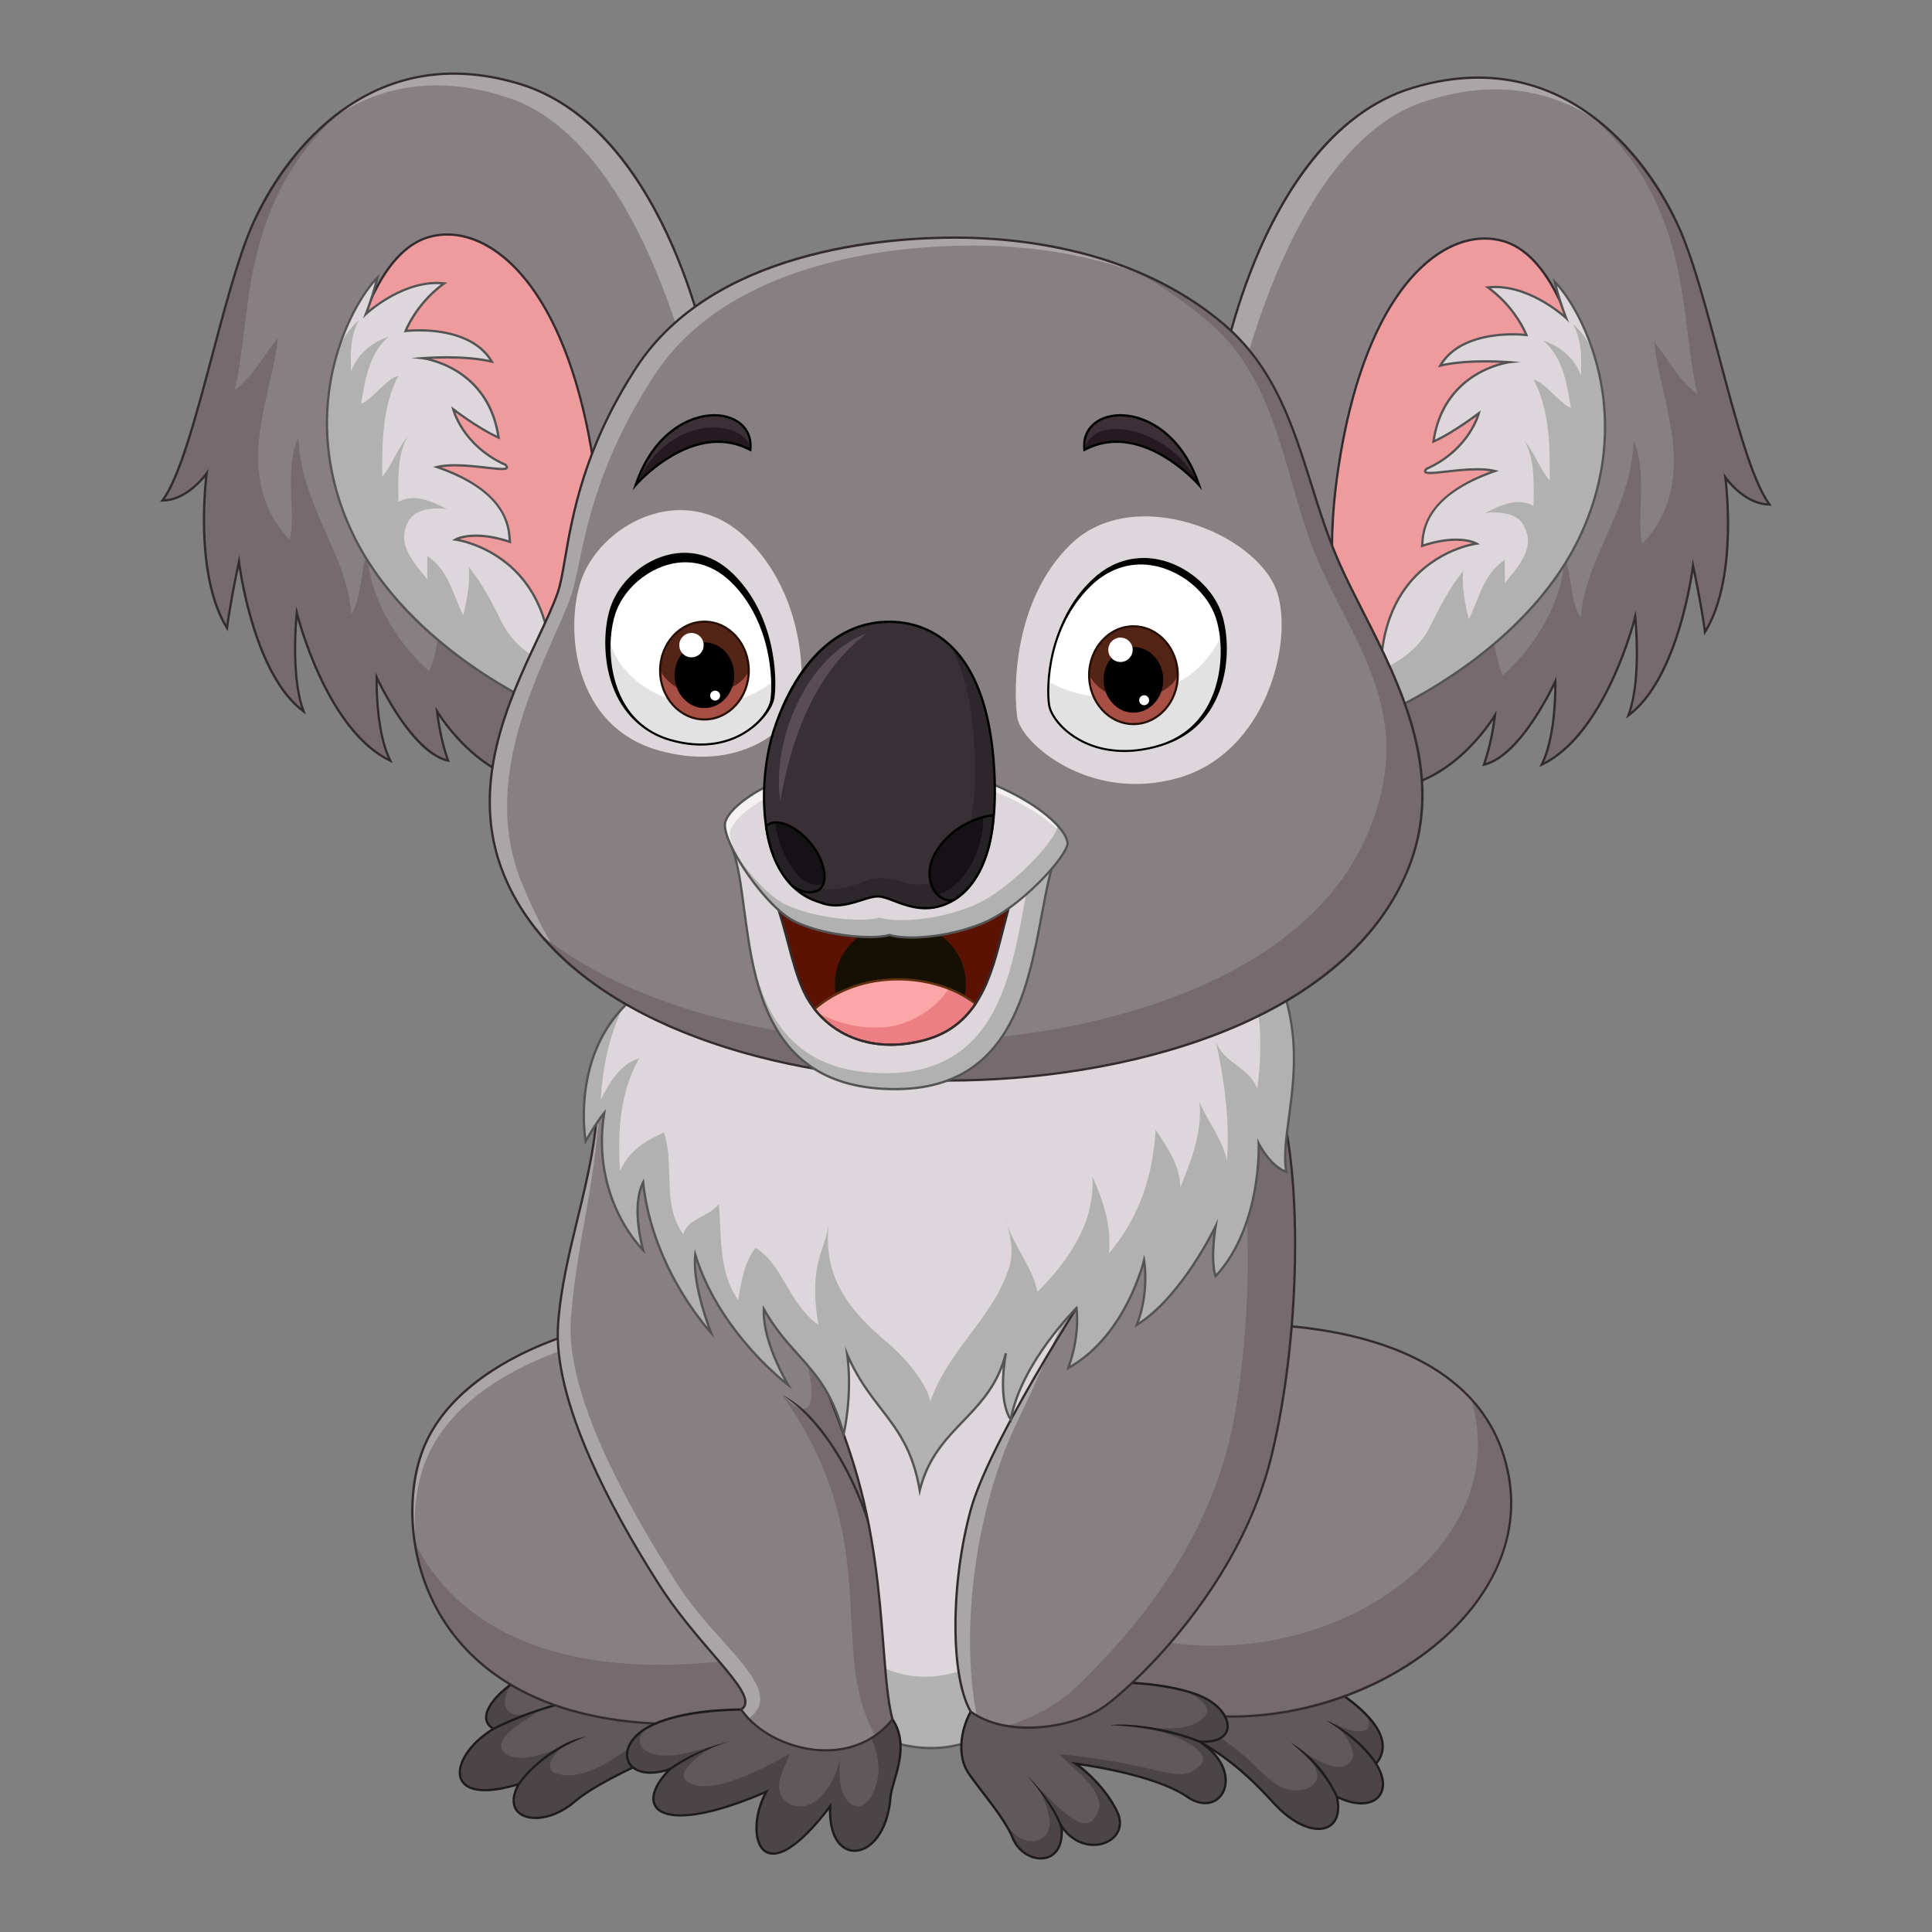<?xml version="1.0" encoding="utf-8"?>
<!-- Generator: Adobe Illustrator 26.0.3, SVG Export Plug-In . SVG Version: 6.00 Build 0)  -->
<svg version="1.1" id="Layer_1" xmlns="http://www.w3.org/2000/svg" xmlns:xlink="http://www.w3.org/1999/xlink" x="0px" y="0px"
	 viewBox="0 0 1133.86 1133.86" style="enable-background:new 0 0 1133.86 1133.86;" xml:space="preserve">
<rect x="0" y="0" width="1133.86" height="1133.86" fill="#808080" stroke="none"/>
<style type="text/css">
	.st0{fill:#877F81;}
	.st1{fill:#AAA5A7;}
	.st2{fill:#756B6E;}
	.st3{fill:#332C2E;}
	.st4{fill:#EF9A9D;}
	.st5{fill:#DDD7DB;}
	.st6{fill:#B2B1B2;}
	.st7{fill:#545454;}
	.st8{fill:#60585B;}
	.st9{fill:#4C4548;}
	.st10{fill:#1E1B1C;}
	.st11{fill:#5C1202;}
	.st12{fill:#151002;}
	.st13{fill:#FDA6A8;}
	.st14{fill:#EB7F83;}
	.st15{fill:#60300F;}
	.st16{fill:#F3F1F2;}
	.st17{fill:#FFFFFF;}
	.st18{fill:#E2E2E2;}
	.st19{fill:#383035;}
	.st20{fill:#594D55;}
	.st21{fill:#2D262B;}
	.st22{fill:#252225;}
	.st23{fill:#151215;}
	.st24{fill:#3A3035;}
	.st25{fill:#251A20;}
	.st26{fill:#542416;}
	.st27{fill:#A74F45;}
	.st28{fill:#261005;}
</style>
<g>
	<g>
		<g>
			<path class="st0" d="M304.91,49.22c-88.82-26.95-139.89,42.83-157.68,84.83c-17.96,42.41-33.93,135.73-51.9,159.68
				c14.97,0,25.95-15.97,25.95-15.97s-7.98,58.88,11.98,90.82c2-15.97,6.99-38.92,6.99-38.92s7.98,65.87,37.92,87.82
				c-7.98-20.96-3.99-57.88-3.99-57.88s16.97,68.86,54.89,86.83c-8.98-17.96-7.98-48.9-7.98-48.9s19.96,43.91,41.92,48.9
				c-4.99-13.97-6.49-28.94-6.49-28.94s25.45,42.91,65.37,42.91c39.92,0,95.81-241.52,95.81-241.52S393.73,76.16,304.91,49.22z"/>
			<path class="st1" d="M299.03,57.64C279.99,51.29,237,39.66,193.57,70.39c26.63-22.14,63.51-35.68,111.34-21.17
				c88.82,26.95,112.77,169.66,112.77,169.66s-2.22,9.57-6.08,24.9C378.72,103.82,327.58,67.16,299.03,57.64z"/>
			<path class="st2" d="M95.33,293.73c17.96-23.95,33.93-117.27,51.9-159.68c9.17-21.66,27.2-50.7,54.69-70.06
				c-63.27,54.47-53.56,124.49-64.32,164.98c10.58-7.4,16.92-20.09,25.38-30.67c-2.12,31.73-28.55,80.25,6.87,118.45
				c4.23-12.69-3.44-41.77,5.29-60.28c1.06,39.66,29.35,70.33,30.96,103.91c6.35-9.52,5.26-25.38,9.49-35.96
				c1.06,25.38,16.13,51.56,36.22,69.54c5.29-10.58,4.23-23.27,9.52-33.84c14.25,39.76,58.3,46.52,100.07,45.21
				c-13.28,31.94-27.16,55.07-39.52,55.07c-39.92,0-65.37-42.91-65.37-42.91s1.5,14.97,6.49,28.94
				c-21.96-4.99-41.92-48.9-41.92-48.9s-1,30.94,7.98,48.9c-37.92-17.96-54.89-86.83-54.89-86.83s-3.99,36.93,3.99,57.88
				c-29.94-21.96-37.92-87.82-37.92-87.82s-4.99,22.95-6.99,38.92c-19.96-31.94-11.98-90.82-11.98-90.82S110.3,293.73,95.33,293.73z
				"/>
			<path class="st3" d="M395.22,143.88c-9.95-22.73-21.63-41.99-34.71-57.23c-16.38-19.09-35.02-31.9-55.41-38.08
				c-13.24-4.02-26.26-6.05-38.72-6.05c-15.44,0-30.36,3.12-44.32,9.26c-12.23,5.38-23.86,13.13-34.56,23.03
				c-22.77,21.08-35.39,45.99-40.89,58.97c-7.77,18.36-15.26,46.55-22.5,73.82c-9.43,35.5-19.18,72.22-29.31,85.72l-0.81,1.08h1.34
				c6.28,0,12.86-2.82,19.03-8.15c2.66-2.3,4.7-4.59,5.97-6.14c-0.53,4.96-1.59,16.95-1.22,31.1c0.46,17.16,3.18,41.1,13.57,57.72
				l1,1.6l0.23-1.88c1.49-11.95,4.71-28,6.19-35.16c0.93,5.98,3.14,18.37,7.22,32.02c3.34,11.2,7.28,21.05,11.68,29.29
				c5.53,10.33,11.84,18.14,18.75,23.21l1.84,1.35l-0.81-2.13c-6.35-16.67-5.03-43.92-4.28-53.82c1.74,6.11,5.79,19.1,12.27,33.14
				c5.24,11.34,11.01,21.15,17.17,29.13c7.72,10.02,16.07,17.2,24.82,21.34l1.76,0.83l-0.87-1.74c-7.21-14.43-7.93-37.64-7.94-45.71
				c1.96,3.96,6.08,11.89,11.52,20.06c10.36,15.54,20.32,24.5,29.6,26.6l1.19,0.27l-0.41-1.15c-3.61-10.11-5.39-20.85-6.09-25.88
				c2.58,3.83,8.18,11.51,16.22,19.11c6.64,6.27,13.62,11.27,20.76,14.86c8.94,4.5,18.15,6.78,27.36,6.78
				c4.97,0,10.39-3.58,16.1-10.63c5.1-6.3,10.59-15.55,16.32-27.49c9.62-20.06,20.08-48.02,31.1-83.11
				c18.75-59.71,32.81-120.2,32.95-120.81l0.03-0.13l-0.02-0.13C418.29,218.41,412.15,182.56,395.22,143.88z M384.11,339.43
				c-24.71,78.69-46.23,120.29-62.23,120.29c-20.39,0-36.9-11.56-47.17-21.25c-11.16-10.54-17.56-21.23-17.62-21.34l-1.55-2.61
				l0.3,3.02c0.01,0.15,1.48,14.36,6.11,27.91c-8.5-2.51-18-11.37-27.57-25.71c-7.62-11.42-12.63-22.39-12.68-22.5l-1.19-2.62
				l-0.09,2.88c-0.01,0.3-0.84,29.35,7.22,47.46c-18.5-9.7-31.71-31.82-39.61-48.94c-8.86-19.18-13.15-36.41-13.19-36.58l-0.91-3.7
				l-0.41,3.79c-0.04,0.36-3.66,34.87,3.27,56.02c-14.26-11.66-23.14-33.65-28.14-50.39c-5.66-18.94-7.7-35.42-7.72-35.59
				l-0.48-3.95l-0.85,3.89c-0.05,0.22-4.63,21.38-6.75,37.07c-9.41-16.28-11.94-38.96-12.38-55.38c-0.49-18.45,1.47-33.2,1.49-33.35
				l0.38-2.8l-1.6,2.33c-0.1,0.15-10.28,14.72-24.05,15.63c9.97-14.44,19.09-48.77,28.73-85.06c7.23-27.22,14.71-55.37,22.44-73.64
				c6.4-15.1,42.17-90.44,118.54-90.44c12.33,0,25.22,2.02,38.33,5.99c45.63,13.84,73.73,59.05,89.26,94.54
				c16.35,37.35,22.6,72.05,23.02,74.46C416.25,222.06,402.42,281.12,384.11,339.43z"/>
		</g>
		<g>
			<path class="st4" d="M252.02,139.04c-33.93,9.31-45.24,71.19-45.24,71.19c11.98,73.85,116.83,208.91,116.83,208.91
				s40.85-39.25,24.88-146.37C332.52,165.65,285.95,129.72,252.02,139.04z"/>
			<path class="st3" d="M334.19,210.75c-5.96-16.52-13.14-30.68-21.36-42.1c-14.71-20.44-32.57-31.7-50.29-31.7
				c-3.63,0-7.23,0.48-10.7,1.44c-7.88,2.16-15.19,7.3-21.73,15.28c-5.2,6.34-9.93,14.48-14.06,24.2
				c-7.02,16.51-9.91,32.09-9.94,32.24l-0.02,0.11l0.02,0.11c2.74,16.91,10.61,38.44,23.37,63.99
				c10.2,20.41,23.53,43.43,39.64,68.42c27.41,42.53,53.7,76.47,53.96,76.81l0.46,0.59l0.54-0.52c0.42-0.41,10.42-10.19,18.6-33.28
				c4.79-13.53,7.93-28.82,9.34-45.46c1.76-20.78,0.8-43.73-2.85-68.22C345.71,249.58,340.68,228.74,334.19,210.75z M341.44,385.79
				c-7.02,19.86-15.6,29.96-17.78,32.32c-3.68-4.78-28.07-36.77-53.42-76.11c-25.22-39.13-56.57-93.74-62.78-131.77
				c0.27-1.43,3.19-16.21,9.83-31.85c6.39-15.04,17.64-33.96,34.91-38.7c3.35-0.92,6.83-1.39,10.35-1.39
				c30.09,0,70.48,35.24,85.29,134.57C356.04,328,348.89,364.7,341.44,385.79z"/>
		</g>
		<g>
			<path class="st5" d="M267.32,316.68c0,0,9.98-5.99,31.94,1.33c-0.67-5.32,1.33-28.61-42.75-43.91
				c16.47-3.99,46.74,5.32,40.09-1.33c-25.28-11.31-30.61-32.6-30.61-32.6s14.64,11.31,26.61,16.63
				c-5.99-41.92-44.58-46.57-44.58-46.57s23.95-2,40.59,2c-13.31-22.62-50.57-17.96-50.57-17.96s5.99-15.97,22.62-27.94
				c-23.95-2.66-45.91,17.96-45.91,17.96s3.99-9.98,6.65-21.29c-16.63,17.3-47.9,77.84-15.3,148.37
				c32.6,70.53,115.77,105.12,115.77,105.12C335.18,325.33,267.32,316.68,267.32,316.68z"/>
			<path class="st6" d="M210.56,187.98c-6.21,11.77-4.47,24.85-4.47,30.14c3.81-11.63,14.39-18.24,22.27-20.62
				c-12.78,10.31-14.36,28.82-16.48,39.39c5.29-1.06,15.6-15.33,21.94-16.39c-9.52,17.98-9.52,39.13-9.52,59.22
				c6.35-7.4,8.46-15.86,14.81-23.27c-6.35,11.63-5.29,25.38-5.29,38.07c9.52-5.29,20.09,0,28.55,4.23
				c-8.46-1.06-20.09,0-23.27,8.46c-6.35,12.69,4.23,23.27,11.63,32.78c0-4.23,0-9.52,0-13.75c12.69,8.46,14.81,22.21,21.15,34.9
				c2.12-9.52,4.23-19.04,3.17-28.55c8.46,10.58,13.75,21.15,20.09,33.84c6.17,11.65,16.79,19.31,28.39,24.4
				c0.19,7.72-0.31,16.23-1.68,25.63c0,0-83.17-34.6-115.77-105.12c-19.12-41.35-16.27-79.27-7.29-107.05
				C202.24,196.66,206.5,191.46,210.56,187.98z"/>
			<path class="st7" d="M281.79,320.35c-5.26-2.27-9.62-3.4-12.12-3.93c1.87-0.63,5.07-1.37,9.66-1.37c5.91,0,12.54,1.21,19.71,3.6
				l1.01,0.34l-0.13-1.06c-0.05-0.39-0.08-0.91-0.13-1.5c-0.26-3.81-0.75-10.91-6.36-18.98c-6.54-9.4-18.11-17.19-34.41-23.17
				c2.3-0.37,4.94-0.55,7.99-0.55c6.12,0,12.76,0.75,18.09,1.36c3.89,0.44,7.24,0.82,9.5,0.82c1.5,0,3.09-0.14,3.51-1.15
				c0.38-0.91-0.41-1.84-1.04-2.47l-0.09-0.09l-0.11-0.05c-12.89-5.77-20.42-14.19-24.46-20.25c-2.78-4.16-4.34-7.8-5.12-9.92
				c4.23,3.13,15.52,11.2,25.05,15.43l1.11,0.49l-0.17-1.2c-1.38-9.67-4.61-18.16-9.61-25.25c-4-5.68-9.13-10.46-15.24-14.23
				c-5.9-3.63-11.51-5.6-15.34-6.62c2.4-0.11,5.51-0.2,9-0.2c7.32,0,17.84,0.43,26.37,2.48l1.54,0.37l-0.8-1.36
				c-9.57-16.26-31.14-18.69-43.15-18.69c-3.16,0-5.6,0.17-6.93,0.28c1.63-3.69,8.07-16.62,21.96-26.62l1.42-1.02l-1.74-0.19
				c-1.44-0.16-2.92-0.24-4.4-0.24c-11.62,0-22.44,5-29.46,9.2c-4.72,2.82-8.42,5.67-10.55,7.43c1.35-3.68,3.88-11,5.74-18.89
				l0.56-2.39l-1.7,1.77c-8.48,8.82-20.46,28.4-26.29,54.54c-3.22,14.42-4.19,29.17-2.9,43.85c1.51,17.17,6.14,34.23,13.76,50.73
				c7.47,16.15,18.22,31.75,31.96,46.36c10.99,11.68,23.9,22.75,38.37,32.92c24.64,17.31,45.58,26.1,45.79,26.18l0.8,0.33l0.12-0.86
				c4.64-31.79,0-57.12-13.78-75.27C300.06,329.85,289.29,323.59,281.79,320.35z M321.33,415.51c-4.05-1.77-22.94-10.39-44.76-25.72
				c-22.61-15.88-53.09-42.44-69.86-78.72c-17.65-38.19-15.6-72.04-10.77-93.72c5.37-24.09,15.99-42.52,24.17-51.96
				c-2.58,10.05-5.96,18.54-5.99,18.63l-1.13,2.82l2.21-2.08c0.19-0.18,19.43-18.02,41.12-18.02c0.84,0,1.67,0.03,2.5,0.08
				c-15.53,11.83-21.37,27.04-21.43,27.19l-0.39,1.04l1.1-0.14c0.03,0,3.19-0.39,7.91-0.39c11.38,0,31.54,2.21,41.15,16.68
				c-8.34-1.77-18.15-2.16-25.1-2.16c-8,0-14.05,0.5-14.11,0.5l-6.54,0.55l6.52,0.79c0.1,0.01,9.66,1.23,19.82,7.5
				c9.16,5.66,20.67,16.69,23.99,37.28c-11.55-5.41-25.21-15.93-25.35-16.04l-1.53-1.18l0.47,1.88c0.06,0.22,1.41,5.51,5.91,12.27
				c4.13,6.2,11.82,14.82,24.95,20.73c0.55,0.56,0.64,0.84,0.65,0.92c-0.09,0.07-0.52,0.32-2.26,0.32c-2.18,0-5.5-0.38-9.34-0.81
				c-5.37-0.61-12.05-1.37-18.24-1.37c-4.25,0-7.74,0.34-10.66,1.05l-2.22,0.54l2.16,0.75c40.26,13.98,41.65,34.18,42.17,41.78
				c0.01,0.19,0.03,0.37,0.04,0.54c-6.94-2.23-13.38-3.35-19.16-3.35c-8.26,0-12.19,2.3-12.36,2.4l-1.66,1l1.92,0.25
				c0.06,0.01,6.1,0.81,14.07,4.26c7.35,3.18,17.89,9.32,26.4,20.53C321.13,359.83,325.71,384.51,321.33,415.51z"/>
		</g>
	</g>
	<g>
		<g>
			<path class="st0" d="M828.95,51.56c88.82-26.95,139.89,42.83,157.68,84.83c17.96,42.41,33.93,135.73,51.9,159.68
				c-14.97,0-25.95-15.97-25.95-15.97s7.98,58.88-11.98,90.82c-2-15.97-6.99-38.92-6.99-38.92s-7.98,65.87-37.92,87.82
				c7.98-20.96,3.99-57.88,3.99-57.88s-16.97,68.86-54.89,86.83c8.98-17.96,7.98-48.9,7.98-48.9s-19.96,43.91-41.92,48.9
				c4.99-13.97,6.49-28.94,6.49-28.94s-25.45,42.91-65.37,42.91c-39.92,0-95.81-241.52-95.81-241.52S740.13,78.51,828.95,51.56z"/>
			<path class="st1" d="M834.83,59.99c19.04-6.35,62.03-17.98,105.46,12.75c-26.63-22.14-63.51-35.68-111.34-21.17
				c-88.82,26.95-112.77,169.66-112.77,169.66s2.22,9.57,6.08,24.9C755.14,106.17,806.28,69.51,834.83,59.99z"/>
			<path class="st2" d="M1038.53,296.08c-17.96-23.95-33.93-117.27-51.9-159.68c-9.17-21.66-27.2-50.7-54.69-70.06
				c63.27,54.47,53.56,124.49,64.32,164.98c-10.58-7.4-16.92-20.09-25.38-30.67c2.12,31.73,28.55,80.25-6.87,118.45
				c-4.23-12.69,3.44-41.77-5.29-60.28c-1.06,39.66-29.35,70.33-30.96,103.91c-6.35-9.52-5.26-25.38-9.49-35.96
				c-1.06,25.38-16.13,51.56-36.22,69.54c-5.29-10.58-4.23-23.27-9.52-33.84c-14.25,39.76-58.3,46.52-100.07,45.21
				c13.28,31.94,27.16,55.07,39.52,55.07c39.92,0,65.37-42.91,65.37-42.91s-1.5,14.97-6.49,28.94c21.96-4.99,41.92-48.9,41.92-48.9
				s1,30.94-7.98,48.9c37.92-17.96,54.89-86.83,54.89-86.83s3.99,36.93-3.99,57.88c29.94-21.96,37.92-87.82,37.92-87.82
				s4.99,22.95,6.99,38.92c19.96-31.94,11.98-90.82,11.98-90.82S1023.56,296.08,1038.53,296.08z"/>
			<path class="st3" d="M715.51,221.11l-0.02,0.13l0.03,0.13c0.14,0.6,14.19,61.09,32.95,120.81c11.02,35.09,21.48,63.05,31.1,83.11
				c5.72,11.94,11.21,21.19,16.32,27.49c5.71,7.05,11.13,10.63,16.1,10.63c9.21,0,18.42-2.28,27.36-6.78
				c7.14-3.59,14.12-8.59,20.76-14.86c8.04-7.6,13.64-15.28,16.22-19.11c-0.7,5.02-2.48,15.77-6.09,25.88l-0.41,1.15l1.19-0.27
				c9.28-2.11,19.24-11.06,29.6-26.6c5.44-8.16,9.57-16.09,11.52-20.06c-0.02,8.07-0.73,31.28-7.94,45.71l-0.87,1.74l1.76-0.83
				c8.75-4.14,17.1-11.32,24.82-21.34c6.16-7.99,11.93-17.79,17.17-29.13c6.48-14.03,10.53-27.03,12.27-33.14
				c0.75,9.91,2.07,37.15-4.28,53.82l-0.81,2.13l1.84-1.35c6.91-5.07,13.22-12.88,18.75-23.21c4.41-8.23,8.34-18.09,11.68-29.29
				c4.08-13.66,6.29-26.04,7.22-32.02c1.49,7.15,4.7,23.2,6.19,35.16l0.23,1.88l1-1.6c10.39-16.63,13.12-40.57,13.57-57.72
				c0.38-14.15-0.68-26.14-1.22-31.1c1.27,1.56,3.31,3.84,5.97,6.14c6.16,5.33,12.74,8.15,19.03,8.15h1.34l-0.81-1.08
				c-10.13-13.51-19.88-50.22-29.31-85.72c-7.24-27.26-14.73-55.46-22.5-73.82c-5.5-12.98-18.12-37.9-40.89-58.97
				c-10.7-9.9-22.32-17.65-34.56-23.03c-13.97-6.14-28.88-9.26-44.32-9.26c-12.46,0-25.49,2.04-38.72,6.05
				c-20.38,6.18-39.03,19-55.41,38.08c-13.08,15.24-24.76,34.49-34.71,57.23C721.71,184.91,715.57,220.76,715.51,221.11z
				 M716.86,221.21c0.42-2.41,6.67-37.11,23.02-74.46c15.54-35.49,43.63-80.69,89.26-94.54c13.11-3.98,26.01-5.99,38.33-5.99
				c76.36,0,112.14,75.34,118.54,90.44c7.74,18.27,15.21,46.42,22.44,73.64c9.64,36.29,18.76,70.63,28.73,85.06
				c-13.77-0.91-23.95-15.48-24.05-15.63l-1.6-2.33l0.38,2.8c0.02,0.15,1.98,14.9,1.49,33.35c-0.44,16.42-2.97,39.11-12.38,55.38
				c-2.12-15.68-6.7-36.85-6.75-37.07l-0.85-3.89l-0.48,3.95c-0.02,0.16-2.06,16.65-7.72,35.59c-5,16.73-13.89,38.72-28.14,50.39
				c6.93-21.16,3.3-55.67,3.27-56.02l-0.41-3.79l-0.91,3.7c-0.04,0.17-4.33,17.39-13.19,36.58c-7.9,17.12-21.11,39.25-39.61,48.94
				c8.06-18.1,7.23-47.16,7.22-47.46l-0.09-2.88l-1.19,2.62c-0.05,0.11-5.06,11.08-12.68,22.5c-9.57,14.35-19.07,23.2-27.57,25.71
				c4.63-13.54,6.09-27.76,6.11-27.91l0.3-3.02l-1.55,2.61c-0.06,0.11-6.46,10.79-17.62,21.34c-10.26,9.69-26.78,21.25-47.17,21.25
				c-16,0-37.52-41.59-62.23-120.29C731.44,283.46,717.61,224.41,716.86,221.21z"/>
		</g>
		<g>
			<path class="st4" d="M881.84,141.38c33.93,9.31,45.24,71.19,45.24,71.19c-11.98,73.85-116.83,208.91-116.83,208.91
				s-40.85-39.25-24.88-146.37C801.34,168,847.91,132.07,881.84,141.38z"/>
			<path class="st3" d="M784.71,275.02c-3.65,24.49-4.61,47.44-2.85,68.22c1.41,16.64,4.55,31.94,9.34,45.46
				c8.18,23.09,18.18,32.87,18.6,33.28l0.54,0.52l0.46-0.59c0.26-0.34,26.55-34.28,53.96-76.81c16.1-24.98,29.44-48,39.64-68.42
				c12.76-25.55,20.63-47.08,23.37-63.99l0.02-0.11l-0.02-0.11c-0.03-0.16-2.92-15.73-9.94-32.24c-4.13-9.72-8.86-17.86-14.06-24.2
				c-6.54-7.97-13.85-13.11-21.73-15.28c-3.47-0.95-7.07-1.44-10.7-1.44c-17.72,0-35.58,11.26-50.29,31.7
				c-8.22,11.42-15.4,25.59-21.36,42.1C793.18,231.09,788.15,251.93,784.71,275.02z M786.04,275.22
				c14.81-99.33,55.2-134.57,85.29-134.57c3.51,0,6.99,0.47,10.35,1.39c17.27,4.74,28.51,23.66,34.91,38.7
				c6.65,15.64,9.56,30.42,9.83,31.85c-6.21,38.03-37.56,92.64-62.78,131.77c-25.35,39.34-49.74,71.32-53.42,76.11
				c-2.18-2.36-10.76-12.46-17.78-32.32C784.97,367.05,777.82,330.34,786.04,275.22z"/>
		</g>
		<g>
			<path class="st5" d="M866.54,319.03c0,0-9.98-5.99-31.94,1.33c0.67-5.32-1.33-28.61,42.75-43.91
				c-16.47-3.99-46.74,5.32-40.09-1.33c25.28-11.31,30.61-32.6,30.61-32.6s-14.64,11.31-26.61,16.63
				c5.99-41.92,44.58-46.57,44.58-46.57s-23.95-2-40.59,2c13.31-22.62,50.57-17.96,50.57-17.96s-5.99-15.97-22.62-27.94
				c23.95-2.66,45.91,17.96,45.91,17.96s-3.99-9.98-6.65-21.29c16.63,17.3,47.9,77.84,15.3,148.37
				c-32.6,70.53-115.77,105.12-115.77,105.12C798.68,327.68,866.54,319.03,866.54,319.03z"/>
			<path class="st6" d="M923.3,190.33c6.21,11.77,4.47,24.85,4.47,30.14c-3.81-11.63-14.39-18.24-22.27-20.62
				c12.78,10.31,14.36,28.82,16.48,39.39c-5.29-1.06-15.6-15.33-21.94-16.39c9.52,17.98,9.52,39.13,9.52,59.22
				c-6.35-7.4-8.46-15.86-14.81-23.27c6.35,11.63,5.29,25.38,5.29,38.07c-9.52-5.29-20.09,0-28.55,4.23
				c8.46-1.06,20.09,0,23.27,8.46c6.35,12.69-4.23,23.27-11.63,32.78c0-4.23,0-9.52,0-13.75c-12.69,8.46-14.81,22.21-21.15,34.9
				c-2.12-9.52-4.23-19.04-3.17-28.55c-8.46,10.58-13.75,21.15-20.09,33.84c-6.17,11.65-16.79,19.31-28.39,24.4
				c-0.19,7.72,0.31,16.23,1.68,25.63c0,0,83.17-34.6,115.77-105.12c19.12-41.35,16.27-79.27,7.29-107.05
				C931.62,199.01,927.36,193.81,923.3,190.33z"/>
			<path class="st7" d="M825.1,343.66c-13.79,18.15-18.42,43.48-13.78,75.27l0.12,0.86l0.8-0.33c0.21-0.09,21.14-8.88,45.79-26.18
				c14.48-10.17,27.38-21.24,38.37-32.92c13.74-14.61,24.5-30.2,31.96-46.36c7.62-16.49,12.25-33.56,13.76-50.73
				c1.29-14.67,0.31-29.42-2.9-43.85c-5.83-26.14-17.8-45.72-26.29-54.54l-1.7-1.77l0.56,2.39c1.86,7.89,4.39,15.21,5.74,18.89
				c-2.13-1.76-5.83-4.61-10.55-7.43c-7.02-4.2-17.84-9.2-29.46-9.2c-1.48,0-2.96,0.08-4.4,0.24l-1.74,0.19l1.42,1.02
				c13.89,10,20.33,22.93,21.96,26.62c-1.34-0.12-3.77-0.28-6.93-0.28c-12.01,0-33.59,2.43-43.15,18.69l-0.8,1.36l1.54-0.37
				c8.53-2.05,19.05-2.48,26.37-2.48c3.49,0,6.6,0.09,9,0.2c-3.83,1.03-9.44,2.99-15.34,6.62c-6.11,3.77-11.24,8.55-15.24,14.23
				c-4.99,7.09-8.23,15.59-9.61,25.25l-0.17,1.2l1.11-0.49c9.52-4.23,20.82-12.31,25.05-15.43c-0.78,2.13-2.34,5.77-5.12,9.92
				c-4.05,6.06-11.58,14.49-24.46,20.25l-0.11,0.05l-0.09,0.09c-0.63,0.63-1.42,1.56-1.04,2.47c0.42,1.02,2.01,1.15,3.51,1.15
				c2.26,0,5.61-0.38,9.5-0.82c5.33-0.61,11.97-1.36,18.09-1.36c3.05,0,5.68,0.18,7.99,0.55c-16.3,5.98-27.87,13.77-34.41,23.17
				c-5.61,8.06-6.1,15.16-6.36,18.98c-0.04,0.6-0.08,1.11-0.13,1.5l-0.13,1.06l1.01-0.34c7.17-2.39,13.8-3.6,19.71-3.6
				c4.59,0,7.79,0.75,9.66,1.37c-2.5,0.53-6.86,1.66-12.12,3.93C844.57,325.94,833.8,332.2,825.1,343.66z M826.16,344.49
				c8.51-11.21,19.05-17.35,26.4-20.53c7.97-3.45,14.01-4.25,14.07-4.26l1.92-0.25l-1.66-1c-0.16-0.1-4.1-2.4-12.36-2.4
				c-5.78,0-12.22,1.13-19.16,3.35c0.01-0.17,0.02-0.35,0.04-0.54c0.52-7.61,1.91-27.81,42.17-41.78l2.16-0.75l-2.22-0.54
				c-2.93-0.71-6.41-1.05-10.66-1.05c-6.19,0-12.87,0.76-18.24,1.37c-3.84,0.44-7.16,0.81-9.34,0.81c-1.74,0-2.17-0.25-2.26-0.32
				c0.02-0.08,0.11-0.36,0.65-0.92c13.14-5.91,20.82-14.53,24.95-20.73c4.5-6.76,5.86-12.05,5.91-12.27l0.47-1.88l-1.53,1.18
				c-0.14,0.11-13.8,10.62-25.35,16.04c3.32-20.58,14.82-31.62,23.99-37.28c10.16-6.27,19.72-7.49,19.82-7.5l6.52-0.79l-6.54-0.55
				c-0.06-0.01-6.11-0.5-14.11-0.5c-6.95,0-16.76,0.39-25.1,2.16c9.61-14.47,29.77-16.68,41.15-16.68c4.72,0,7.88,0.39,7.91,0.39
				l1.1,0.14l-0.39-1.04c-0.06-0.16-5.9-15.37-21.43-27.19c0.83-0.05,1.67-0.08,2.5-0.08c21.69,0,40.93,17.84,41.12,18.02l2.21,2.08
				l-1.13-2.82c-0.04-0.09-3.41-8.58-5.99-18.63c8.19,9.44,18.8,27.87,24.17,51.96c4.83,21.68,6.89,55.53-10.77,93.72
				c-16.77,36.28-47.25,62.84-69.86,78.72c-21.82,15.33-40.71,23.94-44.76,25.72C808.15,386.86,812.73,362.18,826.16,344.49z"/>
		</g>
	</g>
	<g>
		<path class="st8" d="M323.54,975.68c-28.94,11.48-46.91,31.44-33.93,38.92c-26.45,15.97-30.73,46.41,14.82,32.44
			c-11.83,21.46,14.12,26.45,32.58,10.48c18.46-15.97,73.85-37.92,102.3-48.4C429.33,984.16,323.54,975.68,323.54,975.68z"/>
		<path class="st9" d="M416.6,993.21c-32.57,15.84-65.24,56.67-90.9,47.33c-4.7-1.69-4.77-9.54,8.26-17.93
			c-11.28,6.45-29.68,12.76-37.74,6.31c-8.06-8.06,9.67-17.73,19.34-24.18c-23.24,7.09-21.89-9-14.39-17.12
			c-14.5,10.31-20.67,21.72-11.55,26.98c-26.45,15.97-30.73,46.41,14.82,32.44c-11.83,21.46,14.12,26.45,32.58,10.48
			c18.46-15.97,73.85-37.92,102.3-48.4C436.79,1002.8,428.12,997.55,416.6,993.21z"/>
		<path class="st10" d="M377.81,982.38c-27.41-5.19-53.95-7.35-54.21-7.37l-0.16-0.01l-0.15,0.06
			c-10.49,4.16-20.16,9.72-27.24,15.64c-6.99,5.86-11.03,11.71-11.38,16.48c-0.22,3.02,1.04,5.57,3.67,7.42
			c-13.03,8.19-21.05,20.37-18.75,28.63c1.45,5.2,6.8,8.06,15.06,8.06c5.1,0,11.3-1.06,18.45-3.14c-3.42,6.96-2.45,11.38-0.96,13.9
			c2.08,3.52,6.5,5.54,12.13,5.54c0,0,0,0,0,0c7.6,0,16.27-3.57,23.18-9.55c19.94-17.25,83.18-41.31,102.09-48.28l0.65-0.24
			l-0.26-0.64C435.7,998.29,414.8,989.38,377.81,982.38z M336.58,1057.01c-6.68,5.78-15.02,9.23-22.3,9.23c0,0,0,0,0,0
			c-5.15,0-9.15-1.78-10.98-4.87c-2.03-3.43-1.43-8.27,1.73-14l0.8-1.45l-1.59,0.49c-7.66,2.35-14.25,3.54-19.58,3.54
			c-7.72,0-12.48-2.45-13.77-7.08c-1.02-3.67,0.26-8.46,3.61-13.48c3.5-5.24,8.99-10.28,15.46-14.19l0.97-0.59l-0.99-0.57
			c-2.81-1.62-4.14-3.89-3.93-6.75c0.32-4.4,4.19-9.92,10.9-15.54c6.94-5.81,16.42-11.27,26.73-15.37
			c2.22,0.19,27.67,2.37,53.92,7.34c35.23,6.67,56.22,15.31,60.84,25.03C418.67,1016.02,356.46,1039.81,336.58,1057.01z"/>
	</g>
	<g>
		<path class="st10" d="M289.31,1014l0.6,1.2c23.59-11.79,44.3-15.86,44.51-15.9l-0.25-1.32
			C333.95,998.02,313.07,1002.12,289.31,1014z"/>
	</g>
	<g>
		<path class="st10" d="M303.89,1046.65l1.09,0.78c14.31-20.03,38.66-28.11,38.91-28.19c-0.06,0.02-6.73,0.79-14.68,5.33
			C321.86,1028.75,311.51,1035.98,303.89,1046.65z"/>
	</g>
	<g>
		<g>
			<path class="st8" d="M765.16,981.17c-39.92-17.47-164.67,6.99-112.28,20.96c52.39,13.97,74.35,33.93,94.81,56.23
				c20.46,22.3,41.92,18.62,36.93-3.84c21.46,10.48,33.93-2,22.95-19.46C827.53,1011.11,765.16,981.17,765.16,981.17z"/>
			<path class="st9" d="M801.56,1006.05c1.01,2.06,2.78,5.25,1.46,7.88c-3.22,4.84-15.21,0.49-20.05-2.73
				c6.45,6.45,14.51,17.73,9.67,22.56c-6.45,8.06-19.85-0.71-29.01-6.45c8.39,7.03,14.51,17.73,3.22,22.56
				c-11.28,3.22-19.24-2.42-29.92-13.1c-25.49-25.49-60.62-39.73-95.61-44.94c-2.96,3.56-0.07,7.18,11.56,10.28
				c52.39,13.97,74.35,33.93,94.81,56.23c20.46,22.3,41.92,18.62,36.93-3.84c21.46,10.48,33.93-2,22.95-19.46
				C815.47,1025.59,810.47,1015.17,801.56,1006.05z"/>
			<path class="st10" d="M811.79,1021.32c-1.87-8.61-10.26-18.1-24.92-28.19c-10.86-7.47-21.31-12.52-21.44-12.58
				c-9.15-4-23.42-6.12-41.28-6.12c-36.15,0-83.21,9.18-84.56,19.49c-0.46,3.48,3.84,6.37,13.12,8.85
				c52.67,14.04,74.75,34.52,94.49,56.04c8.86,9.66,18.56,15.2,26.61,15.2c4,0,7.26-1.42,9.41-4.1c2.63-3.28,3.43-8.18,2.33-14.21
				c4.8,2.18,9.41,3.33,13.42,3.33c5.55,0,9.77-2.13,11.91-5.98c2.57-4.64,1.66-11.16-2.47-17.93
				C811.73,1030.93,812.87,1026.29,811.79,1021.32z M809.69,1052.4c-1.88,3.41-5.69,5.29-10.73,5.29c-4.14,0-9-1.3-14.05-3.77
				l-1.25-0.61l0.3,1.36c1.38,6.23,0.76,11.21-1.79,14.4c-1.89,2.36-4.78,3.6-8.36,3.6c-7.56,0-17.14-5.52-25.62-14.76
				c-11.18-12.18-21.5-22.18-35.56-31.35c-16.03-10.46-35.52-18.66-59.57-25.08c-8.16-2.18-12.47-4.8-12.13-7.38
				c0.52-3.95,11.11-8.68,27.65-12.35c16.83-3.74,37.61-5.97,55.58-5.97c17.67,0,31.76,2.08,40.72,5.99
				c0.41,0.2,41.3,20.03,45.61,39.83c1.02,4.69-0.13,9.08-3.42,13.02l-0.31,0.38l0.26,0.41
				C811.09,1041.91,812.07,1048.1,809.69,1052.4z"/>
		</g>
		<g>
			<path class="st10" d="M778.3,1009.7c0.2,0.11,19.92,11.56,28.71,25.72l1.14-0.71C799.18,1020.26,781.66,1010.49,778.3,1009.7z"/>
		</g>
		<g>
			<path class="st10" d="M757.27,1022.63c0.19,0.14,18.91,14.08,26.73,32.16l1.23-0.53
				C774.91,1031.34,757.46,1022.77,757.27,1022.63z"/>
		</g>
	</g>
	<g>
		<path class="st0" d="M249.02,848.77c-23.29,55.22,2.66,191.29,209.58,157.85c11.31-87.33-104.01-229.05-104.01-229.05
			S272.31,793.55,249.02,848.77z"/>
		<g>
			<path class="st2" d="M447.82,971.83c-122.39,19.78-181.46-19.75-204.48-66.77c8.87,59.16,63.19,126.14,215.27,101.57
				c3.06-23.6-3.15-51.18-13.81-78.86C448.27,943.28,449.58,958.22,447.82,971.83z"/>
			<g>
				<path class="st1" d="M354.59,777.58c0,0-82.28,15.97-105.57,71.19c-6.17,14.64-8.88,34.95-5.68,56.29
					c0.2,0.41,0.41,0.82,0.62,1.23c-1.9-19.1,0.83-37.01,6.42-50.26c23.29-55.22,105.57-71.19,105.57-71.19s61.4,75.46,90.2,150.19
					c0.22,0.96,0.4,1.92,0.6,2.88c-0.55-3.35-1.18-6.72-1.95-10.13C415.99,853.04,354.59,777.58,354.59,777.58z"/>
			</g>
		</g>
		<path class="st3" d="M411.42,859.01c-27.13-45.86-56.02-81.5-56.3-81.86l-0.25-0.31l-0.4,0.08c-0.21,0.04-20.92,4.13-44.21,14.94
			c-13.69,6.35-25.58,13.75-35.35,21.98c-12.23,10.31-21.15,21.98-26.51,34.67c-5.77,13.69-8.14,30.96-6.67,48.63
			c1.69,20.23,8.33,39.59,19.21,55.99c17.98,27.09,56.38,59.39,137.23,59.39c0,0,0,0,0.01,0c18.69,0,39.06-1.76,60.52-5.23l0.5-0.08
			l0.06-0.5c2.59-20.03-1.28-44.57-11.51-72.94C439.58,911.11,427.36,885.95,411.42,859.01z M458,1006.04
			c-21.21,3.4-41.33,5.13-59.81,5.13c0,0-0.01,0-0.01,0c-80.26,0-118.32-31.97-136.11-58.79c-23.53-35.46-22.94-78.43-12.43-103.35
			c11.94-28.32,39.85-46.05,61.15-55.94c21.38-9.92,40.57-14.15,43.53-14.77c2.92,3.63,30.23,37.91,55.94,81.39
			C435.14,901.74,463.55,961.18,458,1006.04z"/>
	</g>
	<g>
		<path class="st0" d="M716.09,777.58c0,0-77.84,108.45-93.15,198.1c109.78,80.34,279.44-5.16,262.81-107.62
			C869.12,765.6,716.09,777.58,716.09,777.58z"/>
		<g>
			<path class="st2" d="M885.75,868.06c-3.17-19.52-11.3-34.88-22.37-46.97c1.16,3.86,2.12,7.89,2.81,12.12
				c15.58,95.96-127.77,169.72-236.21,112.69c-2.97,10.04-5.37,20.02-7.04,29.78C732.72,1056.02,902.38,970.52,885.75,868.06z"/>
		</g>
		<path class="st3" d="M861.72,818.35c-11.15-11.38-25.92-20.64-43.9-27.52c-32.66-12.49-68.67-14.36-87.22-14.36
			c-8.94,0-14.51,0.43-14.56,0.43l-0.31,0.02l-0.18,0.25c-0.19,0.27-19.73,27.58-40.88,65.5c-12.42,22.27-22.97,43.79-31.34,63.97
			c-10.47,25.23-17.55,48.42-21.05,68.92l-0.07,0.41l0.34,0.25c28.5,20.86,63.08,31.88,100.01,31.88c26.62,0,53.78-5.76,78.53-16.66
			c24.24-10.67,45.08-25.75,60.26-43.59c10.04-11.8,17.32-24.46,21.64-37.64c4.56-13.92,5.72-28.14,3.42-42.27
			C883.26,848.55,874.96,831.86,861.72,818.35z M860.32,946.99c-30.89,36.31-84.97,59.77-137.77,59.77
			c-36.49,0-70.68-10.85-98.88-31.38c7.96-46.11,32.74-97.22,52.16-132.03c20.02-35.89,38.59-62.26,40.62-65.13
			c1.28-0.09,6.46-0.41,14.15-0.41c18.46,0,54.29,1.85,86.74,14.27c39.19,14.99,61.98,40.59,67.74,76.08
			C889.52,895.48,880.96,922.74,860.32,946.99z"/>
	</g>
	<g>
		<path class="st5" d="M399.39,706.72c-24.95,32.93,28.94,250.5,81.84,291.92c52.89,41.43,95.81,34.42,134.73-12.48
			c38.92-46.91,57.88-271.46,57.88-271.46S424.34,673.79,399.39,706.72z"/>
		<path class="st6" d="M608.9,946.73c-36.01,48.35-92.42,46.03-108.72,14.01c-8.58-16.85-36.13,0.33-51.58-8
			c10.43,20.81,21.55,37.23,32.63,45.9c52.89,41.43,95.81,34.42,134.73-12.48c10.95-13.2,20.32-40.45,28.13-72.81
			C633.54,925.54,618.51,933.83,608.9,946.73z"/>
		<path class="st7" d="M465.14,693.23c-17.53,0-31.88,0.97-42.66,2.88c-12.18,2.16-20.13,5.59-23.63,10.21
			c-7.6,10.03-7.08,34.98-5.31,54.15c2.34,25.34,8.35,57.02,16.92,89.21c8.94,33.57,19.85,64.97,31.54,90.79
			c12.99,28.7,26.41,49,38.81,58.71c11.71,9.17,23.17,16.12,34.06,20.65c10.81,4.5,21.43,6.78,31.59,6.78
			c12.45,0,24.7-3.44,36.39-10.22c11.38-6.59,22.69-16.62,33.62-29.8c8.94-10.78,17.55-31.79,25.6-62.46
			c6.42-24.48,12.51-55.16,18.09-91.18c9.5-61.31,14.3-117.62,14.35-118.18l0.05-0.62l-0.61-0.1
			C672.68,713.83,546.1,693.23,465.14,693.23z M658.83,832.74c-5.57,35.98-11.65,66.61-18.06,91.05
			c-7.99,30.48-16.52,51.32-25.33,61.94c-22.07,26.6-44.63,39.52-68.98,39.52c-20.3,0-41.5-8.88-64.82-27.14
			c-12.23-9.58-25.51-29.71-38.41-58.21c-11.66-25.76-22.54-57.08-31.46-90.58c-8.55-32.11-14.55-63.71-16.88-88.98
			c-2.51-27.15-0.76-45.55,5.04-53.21c6.31-8.33,28.25-12.55,65.21-12.55c77.95,0,198.29,19.13,207.98,20.7
			C672.57,721.58,667.79,774.93,658.83,832.74z"/>
	</g>
	<g>
		<path class="st8" d="M518.65,1003.25c-18.96-17.09-68.86,0.37-68.86,0.37s-40.42-3.03-65.87,8.22
			c-25.45,11.24-19.05,35.7,9.19,26.46c-22.41,22.7-6.69,40.67,56.68,13.22c-13.47,23.45-4.49,63.87,37.43,8.48
			c-2,37.42,32.44,33.93,35.43-5.49C523.64,1043.55,537.61,1020.35,518.65,1003.25z"/>
		<path class="st9" d="M518.65,1003.25c-5.49-4.95-13.58-6.99-22.3-7.41c7.96,12.38,17.76,23.83,19.07,39.53
			c1.61,9.67-5.24,28-14.51,24.18c-9.67-4.84-8.06-19.34-8.06-30.62c0,12.89-9.87,28-19.34,30.62c-4.84,1.61-11.28,0-14.51-4.84
			c-4.84-8.06,1.61-17.73,4.84-25.79c-16.12,9.67-47.14,25.39-60.24,16.92c-8.67-5.6,8.66-16.92,16.72-21.76
			c-8.06,2.04-29.21,10.28-40.5,3.83c-5.35-2.68-5.98-8.69-0.88-13.46c-19.42,11.97-12.05,32.42,14.16,23.85
			c-22.41,22.7-6.69,40.67,56.68,13.22c-13.47,23.45-4.49,63.87,37.43,8.48c-2,37.42,32.44,33.93,35.43-5.49
			C523.64,1043.55,537.61,1020.35,518.65,1003.25z"/>
		<path class="st10" d="M519.1,1002.76c-5.65-5.09-14.5-7.68-26.29-7.68c-19.59,0-41.21,7.22-43.11,7.87
			c-0.86-0.06-5.62-0.36-12.39-0.36c-15.55,0-37.49,1.5-53.66,8.64c-12.98,5.73-17.45,14.61-16.13,20.86
			c1.16,5.51,6.59,8.93,14.17,8.93c2.82,0,5.91-0.45,9.2-1.35c-6.8,7.49-9.49,14.52-7.41,19.5c1.32,3.16,5.15,6.92,15.92,6.92
			c11.74,0,28.61-4.55,48.87-13.17c-5.45,10.6-6.61,23.81-2.56,30.82c1.82,3.14,4.59,4.8,8.01,4.8c8.09,0,19.39-9.13,32.75-26.44
			c-0.15,9.12,1.97,16.42,6.04,20.72c2.51,2.64,5.63,4.04,9.03,4.04c0,0,0,0,0,0c9.6,0,20.17-11.09,21.77-32.27
			c0.23-2.49,1.14-5.63,2.2-9.27c1.72-5.93,3.86-13.3,3.69-20.73C528.99,1015.84,525.69,1008.7,519.1,1002.76z M524.22,1044.94
			c-1.08,3.71-2.01,6.91-2.24,9.53c-0.91,12.03-4.63,19.31-7.59,23.3c-3.65,4.92-8.33,7.74-12.84,7.74c-3.02,0-5.81-1.25-8.05-3.62
			c-4.13-4.36-6.12-12.11-5.6-21.84l0.12-2.19l-1.32,1.75c-17.25,22.79-27.44,27.58-32.96,27.58c-2.95,0-5.26-1.39-6.84-4.13
			c-3.99-6.9-2.42-20.89,3.5-31.19l1.01-1.76l-1.86,0.81c-20.89,9.05-38.22,13.83-50.12,13.83c-7.94,0-13.02-2.11-14.68-6.09
			c-2.03-4.86,1.2-12.1,8.87-19.87l1.95-1.97l-2.63,0.86c-4.07,1.33-7.84,2.01-11.21,2.01c-7.01,0-11.82-2.94-12.86-7.87
			c-1.21-5.72,3.07-13.92,15.36-19.35c16.8-7.42,40.49-8.53,53.11-8.53c7.41,0,12.38,0.37,12.43,0.37l0.14,0.01l0.13-0.05
			c0.22-0.08,22.63-7.84,42.8-7.84c11.46,0,20,2.47,25.39,7.33C532.45,1016.6,527.69,1032.98,524.22,1044.94z"/>
	</g>
	<g>
		<path class="st10" d="M393.49,1038.86c17.3-12.16,34.83-16.87,35.01-16.91c-0.18,0.05-18.27,3.51-35.78,15.81L393.49,1038.86z"/>
	</g>
	<g>
		<path class="st0" d="M350.69,639.19c0.8,47.24-19.83,90.96-23.15,137.96c-3.33,47,34.6,114.2,59.21,152.79
			c24.62,38.59,60.5,65.69,48.23,73.33c15.64,23.14,63.46,37.12,88.79,5.85c-7.28-27.28-3.29-86.49-22.58-149.2
			C481.35,795.44,420.41,662.48,350.69,639.19z"/>
		<path class="st2" d="M428.75,709.35c53.54,80.36,59.18,139.71,30.31,109.4c61.3,86.31,25.88,149.43,54.58,199.81
			c1.7-1.11,3.99-2.96,10.13-9.45c-7.28-27.28-3.29-86.49-22.58-149.2C489.36,821.48,462.93,758.72,428.75,709.35z"/>
		<g>
			<path class="st1" d="M335.02,774.38c3.22-45.5,16.15-85.35,16.66-130.88c-3.64-1.82,2.7-3.08-0.99-4.32
				c0.8,47.24-19.83,90.96-23.15,137.96c-3.33,47,34.6,114.2,59.21,152.79c24.62,38.59,60.5,65.69,48.23,73.33
				c1.25,1.85,2.74,3.64,4.37,5.36c23.21-16.86-18.51-42.38-41.61-78.59C373.13,891.45,331.69,821.39,335.02,774.38z"/>
			<path class="st1" d="M479.92,1027.05c0.32-0.21,0.6-0.45,0.91-0.67c-3.82-0.31-7.83-0.67-11.83-1.15
				C472.56,1026.13,476.22,1026.76,479.92,1027.05z"/>
		</g>
		<path class="st3" d="M519.19,966.51c-2.35-30.07-5.27-67.48-17.36-106.8c-9.58-31.14-29.49-80.59-56.61-125.96
			c-14.39-24.08-29.16-44.19-43.9-59.79c-17.03-18.02-33.99-29.94-50.42-35.42l-0.9-0.3l0.02,0.95
			c0.44,25.98-5.74,51.39-11.72,75.96c-4.88,20.07-9.93,40.82-11.43,61.94c-1.47,20.83,4.98,47.7,19.18,79.87
			c9.92,22.45,23.42,47.13,40.13,73.33c9.91,15.54,21.79,29.38,31.32,40.5c11.22,13.08,20.08,23.41,19.23,28.91
			c-0.19,1.24-0.88,2.22-2.11,2.98l-0.59,0.37l0.39,0.58c4.57,6.77,12.01,12.91,20.93,17.3c9.27,4.56,19.4,6.97,29.29,6.97
			c0,0,0,0,0,0c11.3,0,27.34-3.19,39.65-18.38l0.22-0.27l-0.09-0.33C521.71,998.79,520.54,983.83,519.19,966.51z M484.64,1026.58
			c-19.23,0-39.15-9.49-48.73-23.14c1.21-0.92,1.93-2.1,2.15-3.52c0.94-6.12-7.65-16.13-19.54-29.99
			c-9.51-11.09-21.35-24.89-31.21-40.35c-16.68-26.15-30.15-50.76-40.04-73.15c-14.11-31.96-20.53-58.62-19.07-79.23
			c1.49-21.01,6.52-41.71,11.39-61.72c5.93-24.35,12.05-49.52,11.77-75.34c37.87,13.18,71.27,58.48,92.7,94.32
			c27.06,45.27,46.92,94.59,56.48,125.66c12.05,39.17,14.97,76.51,17.31,106.51c1.34,17.2,2.5,32.08,5.18,42.34
			C511.09,1023.51,495.58,1026.58,484.64,1026.58z"/>
	</g>
	<g>
		<path class="st3" d="M459.06,818.75c0.08,0.04,7.72,4.37,17.63,15.57c9.17,10.37,22.17,28.88,32.02,58.19l1.27-0.43
			c-9.91-29.52-23.03-48.19-32.28-58.65C467.64,822.06,459.38,818.93,459.06,818.75z"/>
	</g>
	<g>
		<path class="st8" d="M705.44,995.75c-18.96-8.59-59.24-10.94-78.84-5.27c-19.6,5.67-50.57,5.27-50.57,5.27
			c-11.98,12.7-15.3,32.99-7.98,44.3c6.08,9.4,21.61,26.8,26.28,38.59c6.32,15.97,31.27,18.3,28.61-6.99
			c13.64,20.63,41.58,9.31,32.6-8.65c-8.98-17.96-24.28-27.94-24.28-27.94s45.58,5.66,65.54,19.46
			c19.96,13.81,35.33-14.14,7.19-32.43C727.07,1023.75,724.41,1004.35,705.44,995.75z"/>
		<path class="st9" d="M705.44,995.75c-2.43-1.1-5.22-2.1-8.27-2.99c4.04,2.78,14.51,8.52,10.45,13.6
			c-8.06,11.28-27.53,7.56-44.24,6.94c20.87,1.08,50.27,13.93,40.85,22.88c-13.13,12.22-19.84-0.67-82.7-6.72
			c7.21,7.82,30.43,23.1,21.49,36.53c-5.78,9.54-15.98,1.61-34.12-17.73c6.04,11.28,12.49,28.61-0.4,31.83
			c-7.08,1.93-11.82-2.28-17.29-7.7c1.27,2.19,2.36,4.3,3.13,6.24c6.32,15.97,31.27,18.3,28.61-6.99
			c13.64,20.63,41.58,9.31,32.6-8.65c-8.98-17.96-24.28-27.94-24.28-27.94s45.58,5.66,65.54,19.46
			c19.96,13.81,35.33-14.14,7.19-32.43C727.07,1023.75,724.41,1004.35,705.44,995.75z"/>
		<path class="st10" d="M705.72,995.14c-11.29-5.11-31.35-8.42-51.11-8.42c-11.23,0-21.25,1.11-28.2,3.12
			c-16.82,4.87-41.76,5.25-49,5.25c-0.88,0-1.36-0.01-1.37-0.01l-0.3,0l-0.2,0.21c-11.98,12.7-15.67,33.37-8.06,45.13
			c2.06,3.18,5.23,7.32,8.59,11.71c6.83,8.92,14.57,19.02,17.63,26.76c2.9,7.33,9.95,12.45,17.14,12.45c3.66,0,6.8-1.35,9.09-3.89
			c2.76-3.06,4.07-7.69,3.84-13.47c4.71,6.01,11.2,9.42,18.1,9.42c6.08,0,11.54-2.73,14.26-7.13c2.42-3.91,2.42-8.73,0.01-13.56
			c-6.93-13.86-17.71-23.09-22.31-26.61c10.02,1.46,45.74,7.33,62.58,18.98c3.61,2.5,7.36,3.82,10.83,3.82
			c5.79,0,10.44-3.56,12.14-9.29c1.24-4.17,0.7-9.03-1.51-13.68c-2.26-4.75-6.24-9.24-11.57-13.07c0.13,0,0.25,0,0.38,0
			c7.99,0,13.19-2.89,14.28-7.92C722.42,1008.14,716.02,999.81,705.72,995.14z M719.64,1014.66c-0.94,4.36-5.67,6.86-12.97,6.86
			c-0.85,0-1.74-0.03-2.65-0.1l-2.6-0.19l2.19,1.42c13.84,8.99,16.45,19.94,14.48,26.58c-1.52,5.14-5.68,8.33-10.85,8.33
			c-3.2,0-6.68-1.24-10.07-3.58c-19.87-13.74-65.38-19.52-65.83-19.58l-2.88-0.36l2.43,1.59c0.15,0.1,15.25,10.08,24.05,27.68
			c2.2,4.4,2.22,8.75,0.05,12.25c-2.47,4-7.5,6.49-13.11,6.49c-7.16,0-13.86-3.92-18.38-10.76l-1.52-2.29l0.29,2.74
			c0.69,6.52-0.47,11.64-3.33,14.82c-2.03,2.25-4.83,3.45-8.09,3.45c-6.65,0-13.19-4.77-15.89-11.6
			c-3.13-7.92-10.93-18.1-17.81-27.09c-3.34-4.36-6.5-8.49-8.53-11.62c-7.26-11.22-3.72-30.96,7.71-43.26c0.23,0,0.6,0,1.09,0
			c7.29,0,32.39-0.38,49.38-5.3c6.83-1.98,16.71-3.07,27.82-3.07c19.58,0,39.43,3.26,50.55,8.3
			C716.07,1001.3,720.76,1009.48,719.64,1014.66z"/>
	</g>
	<g>
		<path class="st10" d="M603.22,1042.41c0.16,0.19,15.91,18.78,19.28,31.11l1.3-0.35C620.34,1060.55,606.38,1045.4,603.22,1042.41z"
			/>
	</g>
	<g>
		<path class="st0" d="M648.89,740.98c0,0-67.2,101.13-79.17,145.04c-11.98,43.91-11.98,97.98,0,118.52
			c21.96,15.88,61.35,9.51,79.17-3.62c17.82-13.13,78.31-69.61,97.14-145.7s18.63-183.44,0-222.03
			C696.13,649.83,648.89,740.98,648.89,740.98z"/>
		<path class="st1" d="M569.72,886.03c-11.98,43.91-11.98,97.98,0,118.52c1.1,0.8,2.26,1.52,3.45,2.21
			c-9.83-50.43-0.73-122.18,24.4-173.53c25.32-51.74,30.32-81.93,85.48-141.15c2.15-2.3,2.34-5.85,3.28-8.77
			c-22.24,28.4-37.43,57.69-37.43,57.69S581.69,842.12,569.72,886.03z"/>
		<path class="st2" d="M724.35,644.84c10.44,60.65,10.66,122.43,0.6,184.22c-11.28,64.47-46.74,116.05-93.48,161.18
			c-11.71,11.02-25.48,17.91-40.3,22.7c20.69,3.42,44.84-2.53,57.72-12.02c17.82-13.13,78.31-69.61,97.14-145.7
			s18.63-183.44,0-222.03C738.7,635.64,731.42,639.71,724.35,644.84z"/>
		<path class="st3" d="M746.38,632.38l-0.56,0.19c-11.48,3.83-23.75,11.9-36.48,24.01c-10.16,9.66-20.63,21.89-31.13,36.36
			c-17.56,24.19-29.37,46.71-29.89,47.71c-0.67,1.01-17.28,26.09-35.09,56.05c-16.71,28.11-37.94,66.4-44.15,89.16
			c-5.81,21.29-9.01,45.51-9.01,68.2c0,22.74,3.22,40.8,9.07,50.83l0.07,0.12l0.11,0.08c8.6,6.22,20.42,9.51,34.18,9.51c0,0,0,0,0,0
			c16.98,0,34.96-5.15,45.79-13.13c8.58-6.32,28.42-23.83,48.32-49.37c10.99-14.1,20.55-28.75,28.4-43.54
			c9.34-17.61,16.3-35.5,20.67-53.18c8.97-36.23,14.09-81.88,14.07-125.24c-0.03-43.27-5.17-78.72-14.11-97.24L746.38,632.38z
			 M745.38,855.07c-8.08,32.65-24.51,65.02-48.83,96.21c-19.82,25.42-39.53,42.83-48.06,49.11c-10.61,7.82-28.27,12.87-44.99,12.87
			c-9.36,0-22.72-1.59-33.28-9.17c-11.79-20.43-11.73-74.34,0.14-117.88c4.88-17.9,20.1-48.61,44.01-88.82
			c18.08-30.41,34.91-55.78,35.08-56.03l0.04-0.06c0.12-0.23,11.99-23.03,29.8-47.57c16.29-22.44,40.98-50.93,66.39-59.7
			c8.7,18.49,13.7,53.46,13.72,96.12C759.43,773.4,754.32,818.93,745.38,855.07z"/>
	</g>
	<g>
		<path class="st5" d="M741.37,556.02c0,0-286.09-9.98-348.26,16.63c-62.17,26.61-49.43,97.14-49.43,97.14s6.19-11.08,10.91-16.63
			c-8.2,50.57,22.84,80.51,22.84,80.51s-7.32-25.28,0-39.77c5.32,51.38,39.92,88.34,39.92,88.34s-11.31-27.94-9.31-45.91
			c13.97,45.91,54.56,76.51,54.56,76.51s-15.3-25.28-14.35-44.58c16.92,29.94,36.3,33.93,46.85,73.41c0,0,5.42-22.18,2.09-46.8
			c14.64,33.93,35.93,39.92,42.58,79.84c9.31-37.92,41.25-43.25,50.57-80.51c0,0-5.32,26.61,2.89,39.01
			c5.55-32.85,38.54-65.58,38.54-65.58s2.48,15.27-4.84,35.23c33.93-18.63,44.5-63.28,44.5-63.28s3.4,18.71-4.31,38
			c26.22-15.97,46.3-57.88,46.3-57.88s-3.33,19.29,0,29.27c27.28-29.27,25.28-77.84,25.28-77.84s6.65,13.31,16.2,16.63
			C749.96,659.81,775.3,612.58,741.37,556.02z"/>
		<path class="st6" d="M591.24,719.08c-0.53-2.02-1.11-4.04-1.68-6.07C589.97,715.09,590.55,717.11,591.24,719.08z"/>
		<path class="st6" d="M741.37,556.02c0,0-5.73-0.2-15.74-0.47c14.86,23.65,15.95,55.89,12.21,83.32
			c-4.84-12.89-19.34-14.51-24.18-27.4c4.84,22.56,8.06,45.13,6.45,69.31c-3.22-12.89-11.28-22.56-16.12-33.85
			c1.61,17.73-4.84,33.85-11.28,49.97c0-12.89-8.06-24.18-14.51-33.85c-1.61,27.4-9.67,51.58-27.4,72.53
			c1.61-16.12-3.22-30.62-9.67-45.13c1.61,27.4-14.51,49.97-32.24,67.69c-2.81-14.05-12.96-25.65-17.66-39.06
			c2.43,9.26,3.9,18.52-0.07,27.78c-9.67,27.4-35.46,46.74-45.13,75.75c-2.66-13.7-20.42-31.16-26.86-36
			c-20.42-17.73-36.48-36.59-32.77-68.77c-1.89,16.39-12.09,22.83-6.18,59.72c-18-13.25-20.68-35.55-36.8-45.22
			c-6.98,8.86-8.33,20.42-10.21,30.62c-11.52-16.27-9.67-37.07-11.28-56.41c-6.45,8.06-17.73,8.06-20.95,17.73
			c-12.89-17.73-4.84-40.29-11.28-59.64c-11.28,4.84-20.95,11.28-25.79,22.56c-1.61-22.56,0-46.74,11.28-66.08
			c-11.28,3.22-17.73,14.51-22.56,24.18c0.88-17.62,4.66-37.16,12.9-53.9c-30.28,31.74-21.85,78.37-21.85,78.37
			s6.19-11.08,10.91-16.63c-8.2,50.57,22.84,80.51,22.84,80.51s-7.32-25.28,0-39.77c5.32,51.38,39.92,88.34,39.92,88.34
			s-11.31-27.94-9.31-45.91c13.97,45.91,54.56,76.51,54.56,76.51s-15.3-25.28-14.35-44.58c16.92,29.94,36.3,33.93,46.85,73.41
			c0,0,5.42-22.18,2.09-46.8c14.64,33.93,35.93,39.92,42.58,79.84c9.31-37.92,41.25-43.25,50.57-80.51c0,0-5.32,26.61,2.89,39.01
			c5.55-32.85,38.54-65.58,38.54-65.58s2.48,15.27-4.84,35.23c33.93-18.63,44.5-63.28,44.5-63.28s3.4,18.71-4.31,38
			c26.22-15.97,46.3-57.88,46.3-57.88s-3.33,19.29,0,29.27c27.28-29.27,25.28-77.84,25.28-77.84s6.65,13.31,16.2,16.63
			C749.96,659.81,775.3,612.58,741.37,556.02z"/>
		<path class="st7" d="M741.95,555.68l-0.19-0.31l-0.36-0.01c-0.53-0.02-53.3-1.83-117.52-1.83c-85.66,0-195.27,3.21-231.03,18.52
			c-14.29,6.12-25.81,15.08-34.23,26.63c-6.73,9.24-11.51,20.14-14.19,32.4c-4.56,20.85-1.44,38.68-1.4,38.85l0.33,1.85l0.91-1.64
			c0.06-0.1,4.95-8.83,9.29-14.58c-1.49,10.76-1.33,21.4,0.48,31.65c1.57,8.84,4.36,17.41,8.29,25.48
			c6.71,13.75,14.56,21.4,14.64,21.48l1.81,1.75l-0.7-2.42c-0.07-0.24-6.45-22.7-1.03-37.03c3.15,25.59,13.5,47.33,21.77,61.23
			c9.25,15.54,17.96,24.92,18.05,25.01l2.47,2.64l-1.36-3.35c-0.11-0.26-9.84-24.54-9.49-42.07c7.54,22.3,21.19,40.65,31.57,52.33
			c11.8,13.29,22.04,21.05,22.14,21.13l2.79,2.1l-1.81-2.99c-0.15-0.24-13.95-23.26-14.29-41.79c6.23,10.51,12.71,17.72,19,24.71
			c10.37,11.53,20.16,22.42,26.57,46.44l0.68,2.54l0.62-2.55c0.05-0.21,4.8-20.04,2.6-42.77c5.6,11.79,11.96,20.04,18.13,28.04
			c9.63,12.48,18.72,24.28,22.62,47.72l0.54,3.22l0.78-3.17c4.64-18.9,15.14-29.82,25.3-40.39c8.59-8.93,17.42-18.12,22.76-32.12
			c-0.93,8.95-1.26,23,4.18,31.22l0.94,1.42l0.28-1.68c2.84-16.83,13.11-33.66,21.22-44.81c7.04-9.68,13.71-16.87,16.16-19.41
			c0.39,4.16,0.97,17.33-4.97,33.52l-0.62,1.68l1.57-0.86c17.68-9.71,28.93-26.52,35.25-38.91c4.64-9.1,7.38-17.22,8.68-21.53
			c0.57,6.19,0.98,20.17-4.68,34.32l-0.75,1.87l1.72-1.05c13.65-8.31,25.58-23.69,33.19-35.13c5.32-8,9.33-15.24,11.51-19.39
			c-0.79,6.25-1.83,18.23,0.61,25.55l0.36,1.07l0.77-0.83c14.2-15.24,20.37-35.73,23.04-50.24c2.1-11.39,2.43-20.97,2.45-25.43
			c2.41,4.04,7.97,12.08,15.28,14.63l1.08,0.38l-0.2-1.13c-1.54-8.67-0.12-19.26,1.53-31.52c1.81-13.49,3.86-28.78,2.55-45.65
			C758.13,590.92,752.34,573,741.95,555.68z M755.77,655.94c-1.59,11.83-2.97,22.12-1.71,30.76c-8.61-3.78-14.69-15.75-14.75-15.88
			l-1.4-2.8l0.13,3.13c0,0.12,0.46,12.25-2.4,27.79c-2.59,14.05-8.49,33.79-21.91,48.69c-2.67-9.97,0.33-27.65,0.36-27.83l0.82-4.77
			l-2.09,4.36c-0.05,0.1-5.1,10.59-13.28,22.89c-7.21,10.84-18.34,25.25-31.06,33.63c6.76-18.58,3.66-36.29,3.62-36.47l-0.57-3.16
			l-0.74,3.13c-0.03,0.11-2.71,11.27-9.49,24.54c-6.05,11.85-16.65,27.78-33.13,37.43c6.55-19.07,4.29-33.71,4.27-33.86l-0.21-1.29
			l-0.93,0.92c-0.08,0.08-8.39,8.36-17.26,20.56c-7.92,10.88-17.87,27.13-21.15,43.62c-6.66-12.57-1.94-36.74-1.89-36.99l-1.31-0.29
			c-4.59,18.34-14.93,29.1-24.93,39.51c-9.75,10.14-19.81,20.6-24.85,38.07c-4.21-21.81-13.03-33.26-22.35-45.34
			c-6.78-8.8-13.79-17.89-19.74-31.68l-1.94-4.49l0.66,4.85c2.61,19.29-0.23,37.27-1.51,43.88c-6.5-22.49-16.05-33.11-26.13-44.33
			c-6.65-7.39-13.52-15.04-20.05-26.58l-1.14-2.02l-0.11,2.32c-0.77,15.51,8.64,34.49,12.68,41.86
			c-3.81-3.18-11.14-9.66-19.22-18.76c-10.8-12.16-25.18-31.61-32.36-55.2l-0.95-3.12l-0.36,3.24c-1.59,14.33,5.05,34.56,8.01,42.69
			c-3.22-3.85-9.19-11.49-15.41-21.95c-8.46-14.23-19.13-36.74-21.87-63.16l-0.24-2.28l-1.03,2.04
			c-6.05,11.97-2.38,30.79-0.72,37.67c-2.68-3.04-7.91-9.62-12.6-19.24c-6.09-12.5-12.46-32.84-8.26-58.76l0.39-2.38l-1.56,1.83
			c-3.65,4.29-8.09,11.7-10.02,15.04c-0.65-5.1-1.97-19.77,1.67-36.42c4.15-18.97,15.78-44.44,47.64-58.08
			c35.55-15.22,144.97-18.41,230.5-18.41c61.39,0,112.31,1.66,117.11,1.82C763.93,595.14,759.4,628.84,755.77,655.94z"/>
	</g>
	<g>
		<path class="st0" d="M718.75,190.75c-48.76-41.92-113.77-51.31-158.02-51.31c-57.73,0-146.37,13.39-187.29,76.26
			c-40.92,62.87-39.43,112.79-46.11,132.07c-12.37,35.71-58.34,99.62-31.73,165.34c30.47,75.25,131.74,113.44,232.53,120.09
			c100.8,6.65,255.06-21.81,297.4-121.09c28.94-67.86-16.97-131.4-38.92-180.31C764.66,282.9,761.56,227.55,718.75,190.75z"/>
		<g>
			<path class="st2" d="M718.75,190.75c-16.15-13.88-34.08-24.18-52.44-31.76c15.73,9.06,30.57,19.23,43.33,30.2
				c42.81,36.8,43.48,94.65,65.44,143.56c21.96,48.9,56.41,88.91,27.47,156.78c-42.34,99.28-196.61,127.74-297.4,121.09
				c-70.88-4.68-141.99-24.95-188.55-62.74c43.46,52.4,127.66,79.78,211.54,85.32c100.8,6.65,255.06-21.81,297.4-121.09
				c28.94-67.86-16.97-131.4-38.92-180.31C764.66,282.9,761.56,227.55,718.75,190.75z"/>
			<g>
				<path class="st1" d="M560.73,139.44c-57.73,0-146.37,13.39-187.29,76.26c-40.92,62.87-39.43,112.79-46.11,132.07
					c-12.37,35.71-58.34,99.62-31.73,165.34c5.11,12.63,12.23,24.2,20.99,34.77c2.13,1.73,4.33,3.41,6.55,5.06
					c-6.71-11.24-13.28-25.81-17.07-35.16c-26.61-65.72,16.85-132.91,29.23-168.62c6.68-19.28,7.7-65.91,48.62-128.78
					c40.92-62.87,129.56-76.26,187.29-76.26c27.59,0,63.25,3.68,98.01,16.59c-0.97-0.57-1.94-1.15-2.92-1.72
					C629.21,143.66,590.33,139.44,560.73,139.44z"/>
			</g>
		</g>
		<path class="st3" d="M800.53,358.7c-4.85-9.54-9.44-18.55-13.3-27.17c-6.89-15.34-11.98-31.53-16.91-47.18
			c-5.34-16.96-10.85-34.49-18.58-50.5c-8.66-17.95-19.3-32.21-32.55-43.6c-22-18.91-49.24-32.88-80.96-41.51
			c-30.25-8.23-58.83-9.96-77.49-9.96c-25.21,0-63.05,2.53-100.16,14.59c-39.85,12.95-69.36,33.8-87.7,61.98
			c-13.55,20.82-23.65,41.9-30.87,64.45c-6.1,19.04-8.85,35.03-11.06,47.88c-1.45,8.44-2.6,15.1-4.25,19.88
			c-2.67,7.71-6.85,16.6-11.69,26.89c-17.3,36.79-40.98,87.19-20.03,138.92c7.38,18.22,19.21,34.98,35.18,49.81
			c14.88,13.83,33.41,26.05,55.05,36.31c20.32,9.64,43.27,17.5,68.2,23.38c23.76,5.6,48.88,9.3,74.68,11.01
			c9.23,0.61,18.86,0.92,28.62,0.92c0.01,0,0.01,0,0.02,0c100.21,0,230.89-32.06,269.43-122.42c10.68-25.03,12.18-51.64,4.61-81.34
			C824.18,405.2,811.61,380.49,800.53,358.7z M824.92,511.85c-17.26,40.48-55.74,73.16-111.26,94.5
			c-45.46,17.47-101.19,27.1-156.93,27.1c0,0-0.01,0-0.02,0c-9.73,0-19.33-0.31-28.53-0.92c-53.31-3.52-102.55-15.37-142.4-34.26
			c-44.51-21.11-75.48-50.64-89.56-85.41c-20.73-51.19,2.81-101.27,20-137.84c4.85-10.32,9.04-19.24,11.74-27.02
			c1.69-4.88,2.85-11.6,4.31-20.09c4.44-25.81,11.14-64.83,41.73-111.83c44.61-68.55,145.45-75.96,186.73-75.96
			c36.63,0,105.8,6.65,157.58,51.15c29.21,25.11,39.66,58.32,50.73,93.49c4.94,15.69,10.05,31.92,16.96,47.33
			c3.88,8.64,8.47,17.67,13.33,27.23C821.3,402.5,848.63,456.25,824.92,511.85z"/>
	</g>
	<g>
		<path class="st5" d="M429.69,497.71c14.47,37.43-2.26,141.4,95.59,141.48c92.32,0.07,77.7-108.62,97.66-144.54
			C579.53,464.21,429.69,497.71,429.69,497.71z"/>
		<g>
			<path class="st6" d="M429.69,497.71c2.85,7.37,4.49,17.32,6.03,28.55c-1.5-11.2-3.02-21.2-5.71-28.62
				C429.81,497.69,429.69,497.71,429.69,497.71z"/>
			<path class="st6" d="M554.98,481.89c23.44,0.3,44.36,3.5,56.47,11.99c-18.77,33.79-5.03,136.01-91.86,135.95
				c-66.28-0.05-76.66-50.78-82.37-92.32c6,44.76,15.7,101.62,88.05,101.68c92.32,0.07,77.7-108.62,97.66-144.54
				C608.71,484.67,583.05,481.56,554.98,481.89z"/>
			<path class="st6" d="M437.22,537.51c-0.52-3.86-1.01-7.62-1.51-11.25C436.21,529.9,436.69,533.67,437.22,537.51z"/>
			<path class="st6" d="M429.69,496.77c0.11,0.28,0.21,0.58,0.32,0.87c4.88-1.07,69.61-15.1,124.98-15.75
				C499.41,481.18,429.69,496.77,429.69,496.77z"/>
		</g>
		<path class="st7" d="M558.92,481.2c-57.79,0-128.67,15.7-129.38,15.86l-0.76,0.17l0.28,0.73c3.41,8.82,5.05,21.2,6.95,35.52
			c3.06,23.07,6.52,49.22,18.67,70.12c14.17,24.38,37.26,36.24,70.6,36.26h0.09c0,0,0,0,0,0c29.97,0,51.4-11.3,65.5-34.53
			c12.15-20.03,16.95-45.65,21.18-68.26c3.25-17.35,6.05-32.33,11.48-42.1l0.29-0.53l-0.5-0.35
			C611.12,485.54,589.45,481.2,558.92,481.2z M610.73,536.82c-4.21,22.49-8.98,47.99-21.01,67.81
			c-13.84,22.8-34.89,33.88-64.35,33.88h-0.08c-32.82-0.02-55.54-11.67-69.44-35.59c-12.01-20.66-15.46-46.67-18.5-69.62
			c-1.86-14.03-3.47-26.19-6.75-35.1c7.8-1.69,73.91-15.66,128.33-15.66c29.84,0,51.07,4.14,63.14,12.31
			C616.72,504.82,613.94,519.67,610.73,536.82z"/>
	</g>
	<g>
		<path class="st11" d="M441.16,500.02c19.82,30.82,20.28,59.87,30.58,81.95c10.3,22.08,36.25,37.72,70.86,28.44
			c48.4-12.97,39.92-72.36,60.38-104.79C602.98,505.62,483.51,491.42,441.16,500.02z"/>
		<ellipse class="st12" cx="528.41" cy="577.29" rx="38.42" ry="35.84"/>
		<g>
			<g>
				<path class="st13" d="M478.03,592.2c12.74,16.3,35.62,25.98,64.57,18.22c14.1-3.78,23.36-11.52,29.92-21.36
					C549.25,571,505.88,567.89,478.03,592.2z"/>
				<path class="st14" d="M519.65,602.81c-15.14,1.16-25.79-1.81-39.37-7.94c13.09,14.65,35,22.86,62.33,15.54
					c14.1-3.78,23.36-11.52,29.92-21.36c-4.6-3.57-10-6.55-15.91-8.85C550.32,591.46,533.73,601.73,519.65,602.81z"/>
				<path class="st15" d="M527.01,574.07c-18.85,0-36.41,6.26-49.43,17.62l-0.48,0.42l0.39,0.5c5.08,6.5,11.45,11.65,18.92,15.3
					c8,3.91,16.89,5.9,26.41,5.9c6.44,0,13.15-0.92,19.95-2.75c13.01-3.49,22.92-10.56,30.31-21.64l0.35-0.52l-0.49-0.38
					C561.09,579.34,544.36,574.07,527.01,574.07z M542.43,609.76c-6.69,1.79-13.28,2.7-19.6,2.7c-17.89,0-33.45-7.16-43.87-20.18
					c12.73-10.88,29.76-16.87,48.06-16.87c16.81,0,33.02,5.02,44.6,13.79C564.46,599.69,554.9,606.42,542.43,609.76z"/>
			</g>
		</g>
		<path class="st3" d="M480.71,496.58c-17.25,0-30.6,0.93-39.68,2.78l-0.96,0.2l0.53,0.83c12.19,18.95,17.06,37.4,21.36,53.68
			c2.68,10.13,5.21,19.7,9.17,28.19c4.29,9.19,11.08,16.96,19.63,22.48c9.2,5.94,20.29,9.08,32.06,9.08
			c6.44,0,13.15-0.92,19.95-2.75c32.2-8.63,39.51-37.49,46.57-65.4c3.73-14.74,7.25-28.66,14.2-39.68l0.57-0.9l-1.06-0.13
			C602.36,504.87,532.03,496.58,480.71,496.58z M588.04,545.33c-6.97,27.53-14.17,56.01-45.61,64.43c-6.69,1.79-13.28,2.7-19.6,2.7
			c-22.61,0-41.48-11.51-50.47-30.78c-3.91-8.39-6.43-17.9-9.09-27.97c-4.26-16.13-9.09-34.39-21-53.23
			c8.96-1.7,21.89-2.56,38.45-2.56c47.81,0,112.17,7.21,121.14,8.24C595.16,517.22,591.7,530.88,588.04,545.33z"/>
	</g>
	<g>
		<path class="st5" d="M523.77,447.57c-60.25-2.66-96.1,24.28-98.22,35.34c-2.12,11.06,23.74,49.82,41.37,58.14
			c17.63,8.32,45.58,10.65,55.15,7.65c8.91,2.99,33.34,2,54.96-6.99c21.62-8.98,49.23-38.92,49.57-46.91
			C625.27,481.5,584.02,450.23,523.77,447.57z"/>
		<g>
			<path class="st6" d="M620.69,484.6c-0.33,7.98-27.94,37.92-49.57,46.91s-46.05,9.98-54.96,6.99c-9.58,2.99-37.52,0.67-55.15-7.65
				c-9.8-4.62-22.13-18.64-30.8-32.09c7.98,15.72,24.36,36.47,36.71,42.29c17.63,8.32,45.58,10.65,55.15,7.65
				c8.91,2.99,33.34,2,54.96-6.99c21.62-8.98,49.23-38.92,49.57-46.91c-0.28-2.79-2.33-6.37-5.93-10.31
				C620.68,484.53,620.69,484.57,620.69,484.6z"/>
			<g>
				<path class="st16" d="M523.77,447.57c-60.25-2.66-96.1,24.28-98.22,35.34c-0.63,3.31,1.25,9.12,4.67,15.84
					c0.57,0.89,1.17,1.78,1.77,2.68c-2.65-5.68-4.04-10.51-3.48-13.41c2.12-11.06,37.97-38.01,98.22-35.34
					c44.18,1.95,78.11,19.28,93.61,33.63c0.22-0.64,0.34-1.21,0.36-1.7c0-0.03-0.02-0.07-0.02-0.11
					C607.12,469.65,571.39,449.68,523.77,447.57z"/>
			</g>
		</g>
		<path class="st7" d="M618.91,481.71c-5.37-5.21-12.74-10.43-21.31-15.1c-21.18-11.54-47.4-18.54-73.81-19.71
			c-2.77-0.12-5.56-0.18-8.3-0.18c-30.67,0-52.4,7.55-65.24,13.88c-16.12,7.95-24.36,16.88-25.38,22.19
			c-1.03,5.38,4.22,17.4,13.39,30.61c9.62,13.86,20.22,24.42,28.36,28.27c13.13,6.19,31.5,8.96,43.89,8.96
			c4.88,0,8.86-0.42,11.54-1.22c2.99,0.96,7.54,1.48,12.87,1.48c13.62,0,29.46-3.2,42.35-8.55c9.71-4.03,21.74-12.77,32.98-23.97
			c9.99-9.95,16.83-19.41,17-23.53l0-0.05l0-0.05C626.92,491.22,623.95,486.59,618.91,481.71z M576.78,541.1
			c-12.74,5.29-28.38,8.45-41.84,8.45c-5.31,0-9.81-0.53-12.65-1.48l-0.21-0.07l-0.21,0.06c-2.55,0.8-6.47,1.22-11.35,1.22
			c-12.24,0-30.38-2.73-43.32-8.84c-7.82-3.69-18.48-14.35-27.83-27.82c-8.83-12.73-14.12-24.62-13.17-29.59
			c0.93-4.83,9.03-13.53,24.65-21.24c12.7-6.27,34.23-13.74,64.64-13.74c2.71,0,5.49,0.06,8.24,0.18
			c26.21,1.16,52.21,8.1,73.22,19.55c19.03,10.37,28.35,21.27,28.97,27.04C625.51,502.35,598.61,532.03,576.78,541.1z"/>
	</g>
	<g>
		<path class="st5" d="M437.46,315.34c-36.64-34.61-85.97-6.94-96.69,26.1c-9,27.73-4.72,85.08,46.32,99.12
			c51.04,14.04,80.64-17.35,82.78-31.8C472.02,394.3,470.9,346.93,437.46,315.34z"/>
	</g>
	<g>
		<path d="M358.02,357.13c-6.73,21.56-3.53,66.15,34.63,77.07c38.15,10.92,60.27-13.49,61.88-24.73
			c1.6-11.24,0.77-48.07-24.23-72.64C402.91,309.93,366.04,331.44,358.02,357.13z"/>
		<path class="st17" d="M360.36,360.65c-6.44,20.61-3.38,63.24,33.16,73.68c36.53,10.44,57.72-12.89,59.25-23.64
			c1.54-10.74,0.74-45.96-23.2-69.44C403.34,315.52,368.03,336.09,360.36,360.65z"/>
		<path class="st18" d="M367.76,394.04c-5.01-5.01-7.83-11.25-9.97-17.95c-1.09,21.69,6.89,50,35.73,58.24
			c36.53,10.44,57.72-12.89,59.25-23.64c0.34-2.39,0.57-6.01,0.45-10.43C428.51,419.87,388.63,417.52,367.76,394.04z"/>
		<path d="M430,340.8c-8.03-7.88-17.63-12.05-27.76-12.05c-9.11,0-18.53,3.4-26.51,9.56c-7.68,5.93-13.35,13.8-15.96,22.14
			c-2.18,6.96-3.09,15.54-2.56,24.16c0.61,10.03,3.15,19.43,7.34,27.2c6.3,11.67,15.99,19.44,28.8,23.1
			c6.15,1.76,12.2,2.65,17.99,2.65c0,0,0,0,0,0c14.42,0,24.39-5.41,30.21-9.94c7.83-6.1,11.28-12.9,11.84-16.86
			c0.86-6.02,0.84-17.54-2.06-30.17C447.67,364.67,440.29,350.9,430,340.8z M452.15,410.6c-0.58,4.03-4.32,10.55-11.38,16.05
			c-5.67,4.42-15.38,9.68-29.45,9.68c-5.67,0-11.6-0.88-17.65-2.6c-12.48-3.57-21.92-11.14-28.05-22.5
			c-8.89-16.48-8.66-37.68-4.68-50.4c5.4-17.29,23.54-30.83,41.29-30.83c9.8,0,19.09,4.04,26.89,11.69
			c10.12,9.93,17.38,23.48,20.98,39.19C452.97,393.34,453,404.68,452.15,410.6z"/>
	</g>
	<g>
		<path class="st5" d="M628.16,319.64c-33.93,33.29-33.34,86.09-31.16,101.32c2.18,15.23,42.69,50.39,94.48,35.6
			c51.79-14.8,67.35-79.23,58.22-108.45C738.81,313.29,665.34,283.16,628.16,319.64z"/>
	</g>
	<g>
		<path d="M641.17,339.97c-26.25,24.73-27.13,61.81-25.44,73.12c1.68,11.31,24.92,35.88,64.98,24.89
			c40.07-10.99,43.43-55.88,36.36-77.58C708.66,334.53,669.94,312.87,641.17,339.97z"/>
		<path class="st17" d="M640.44,342.81c-25.51,24.03-26.36,60.06-24.73,71.06c1.64,11,24.21,34.87,63.15,24.19
			c38.94-10.68,42.2-54.31,35.34-75.4C706.02,337.53,668.39,316.48,640.44,342.81z"/>
		<path class="st18" d="M694.33,398.72c-24.27,13.48-55.29,14.55-78.94,1.34c-0.37,5.96-0.11,10.81,0.33,13.81
			c1.64,11,24.21,34.87,63.15,24.19c33.03-9.06,40.38-41.81,37.67-64.42C711.5,384,704.11,392.85,694.33,398.72z"/>
		<path d="M697.78,339.82c-8.5-6.3-18.52-9.77-28.22-9.77c-10.78,0-20.99,4.26-29.54,12.31c-10.97,10.33-18.82,24.41-22.72,40.72
			c-3.09,12.92-3.11,24.71-2.19,30.87c0.6,4.05,4.27,11,12.61,17.24c6.2,4.64,16.81,10.16,32.16,10.16c6.15,0,12.6-0.91,19.15-2.71
			c13.98-3.83,24.45-12.07,31.13-24.47c4.25-7.89,6.8-17.38,7.38-27.44c0.5-8.66-0.48-17.28-2.76-24.28
			C712.01,353.93,705.97,345.89,697.78,339.82z M709.08,413.6c-6.52,12.09-16.74,20.12-30.38,23.87
			c-6.45,1.77-12.78,2.67-18.83,2.67c-15.02,0-25.38-5.39-31.42-9.92c-7.53-5.63-11.52-12.32-12.13-16.44
			c-0.9-6.06-0.87-17.66,2.17-30.41c3.84-16.08,11.57-29.95,22.37-40.11c8.32-7.84,18.25-11.98,28.7-11.98
			c18.94,0,38.3,13.87,44.06,31.57C717.76,375.56,718.1,396.86,709.08,413.6z"/>
	</g>
	<g>
		<path class="st19" d="M522.07,364.9c-37.19-0.12-58.81,34.39-68.29,64.85c-9.48,30.46-9.98,88.84,27.45,99.82
			c13.47,5.49,25.95-3.49,33.93-3.49c7.98,0,20.96,11.04,37.92,5.27c16.97-5.77,34.93-26.73,29.94-86.11
			C578.03,385.86,551.07,365,522.07,364.9z"/>
		<path id="XMLID_55_" class="st20" d="M457.97,470.06c6.3-36.84,20.37-75.53,50.94-98.59C471.71,385.7,452.73,437.01,457.97,470.06
			z"/>
		<g>
			<path class="st21" d="M583.02,445.24c-2.78-33.06-12.37-54.16-25.33-66.41c6.79,12.3,11.6,28.91,13.44,50.75
				c4.99,59.38-8.7,82.34-25.59,88.33c-11.17,3.96-17.13-3.09-31.26-2.54c-7.98,0.31-23.03,13.05-45.21,1.99
				c-5.14-1.51-9.3-7.36-13.08-10.46c5.16,10.77,13.25,19.16,25.24,22.68c13.47,5.49,25.95-3.49,33.93-3.49
				c7.98,0,20.96,11.04,37.92,5.27C570.05,525.58,588.01,504.62,583.02,445.24z"/>
		</g>
		<path d="M562.06,382.4c-10.28-11.83-24.11-18.12-39.98-18.17h-0.19c-17.07,0-32.17,7.15-44.9,21.24
			c-12.76,14.13-20.01,31.77-23.84,44.08c-3.59,11.54-5.57,25.89-5.44,39.38c0.16,16.03,3.21,30.06,8.84,40.56
			c5.71,10.65,13.94,17.62,24.46,20.72c3.01,1.22,6.11,1.81,9.47,1.81c5.59,0,10.8-1.66,15.39-3.13c3.59-1.15,6.7-2.14,9.29-2.14
			c2.53,0,5.69,1.2,9.35,2.6c5.08,1.93,11.4,4.34,18.55,4.34c0,0,0,0,0,0c3.51,0,6.86-0.56,10.24-1.7
			c10.16-3.46,18.32-11.52,23.6-23.31c6.77-15.14,9.06-36.5,6.79-63.49C581.35,417.36,574.07,396.23,562.06,382.4z M575.67,508.13
			c-5.12,11.44-13.01,19.26-22.81,22.59c-3.23,1.1-6.44,1.63-9.8,1.63c0,0,0,0,0,0c-6.9,0-12.84-2.26-18.07-4.25
			c-3.78-1.44-7.05-2.68-9.83-2.68c-2.8,0-6,1.02-9.7,2.2c-4.5,1.44-9.6,3.07-14.98,3.07c-3.2,0-6.15-0.57-9-1.73l-0.06-0.02
			c-10.18-2.99-18.15-9.74-23.69-20.07c-11.57-21.59-10.42-56.04-3.3-78.9c4.7-15.1,23.46-64.38,67.46-64.38l0.19,0
			c15.48,0.05,28.95,6.17,38.97,17.7c11.83,13.62,19,34.48,21.31,62.02C584.6,472.06,582.35,493.2,575.67,508.13z"/>
	</g>
	<g>
		<path class="st22" d="M449.6,485.03c1.35,9.95,4.68,23.76,15.43,34.96c7.55,5.86,22.14,6.4,18.19-10.7S457.74,476.57,449.6,485.03
			z"/>
		<g>
			<path class="st23" d="M483.22,509.28c-3.28-14.16-18.59-27.28-28.38-26.58c1.53,9.74,5.09,22.46,15.13,32.92
				c3.7,2.87,9.09,4.46,13.16,3.33C484.04,516.68,484.2,513.53,483.22,509.28z"/>
		</g>
		<path d="M472.35,490.3c-5.58-5.21-11.84-8.32-16.75-8.32c-2.65,0-4.83,0.87-6.47,2.58l-0.23,0.23l0.04,0.32
			c2.03,14.94,7.13,26.5,15.61,35.34l0.07,0.07c3.05,2.37,7.16,3.84,10.72,3.84c0,0,0,0,0,0c3.12,0,5.61-1.07,7.22-3.09
			c2.12-2.67,2.56-6.75,1.32-12.14C482.36,502.6,478.16,495.73,472.35,490.3z M481.51,520.43c-1.7,2.13-4.29,2.58-6.17,2.58
			c0,0,0,0,0,0c-3.26,0-7.03-1.35-9.86-3.53c-8.19-8.55-13.16-19.75-15.17-34.22c1.35-1.29,3.13-1.94,5.28-1.94
			c9.23,0,23.78,12.29,26.97,26.11C483.7,514.33,483.33,518.14,481.51,520.43z"/>
	</g>
	<g>
		<path class="st22" d="M549.05,500.43c-8.78,14.85,0.37,30.15,10.81,27.75c16.42-10.38,22.5-32.53,23.16-49.83
			C573.87,479.51,558.34,484.72,549.05,500.43z"/>
		<g>
			<path class="st23" d="M576.92,479.57c-8.97,2.42-20.42,8.27-27.87,20.86c-5.78,9.78-3.78,19.76,1.24,24.74
				C569.9,518.82,577.78,492.21,576.92,479.57z"/>
		</g>
		<path d="M548.48,500.08c-5.2,8.8-4.01,17.27-1.17,22.26c2.41,4.23,6.29,6.75,10.38,6.75c0.77,0,1.56-0.09,2.33-0.27l0.11-0.03
			l0.1-0.06c7.64-4.83,13.62-12.45,17.75-22.64c4.25-10.46,5.46-20.86,5.72-27.74l0.03-0.79l-0.79,0.1
			C577.56,478.36,559.17,482,548.48,500.08z M559.6,527.55c-0.64,0.14-1.28,0.21-1.91,0.21c-3.6,0-7.04-2.27-9.21-6.07
			c-2.66-4.67-3.76-12.61,1.16-20.91c9.91-16.75,26.63-20.74,32.68-21.65C581.86,488.36,578.84,515.3,559.6,527.55z"/>
	</g>
	<g>
		<path class="st24" d="M373.08,284.64c0,0,33.41-38.59,67.27-20.63C443.6,236.07,391.04,231.74,373.08,284.64z"/>
		<path class="st25" d="M373.08,284.64c0,0,33.41-38.59,67.27-20.63C440.07,247.62,394.13,239.16,373.08,284.64z"/>
		<path d="M419.2,243.03c-15.09,0-36.38,10.84-46.76,41.4l-1.11,3.26l2.25-2.6c0.05-0.06,5.54-6.36,14.17-12.59
			c7.94-5.73,20.23-12.57,33.68-12.57c6.47,0,12.73,1.58,18.59,4.69l0.87,0.46l0.11-0.98c0.64-5.49-0.79-10.37-4.12-14.11
			C432.96,245.56,426.51,243.03,419.2,243.03z M439.77,262.96c-5.8-2.91-11.96-4.39-18.33-4.39c-13.8,0-26.36,6.97-34.46,12.82
			c-5.5,3.97-9.76,7.98-12.17,10.43c10.48-27.57,30.26-37.46,44.4-37.46c6.93,0,13.01,2.37,16.69,6.5
			C438.77,254.1,440.1,258.26,439.77,262.96z"/>
	</g>
	<g>
		<path class="st24" d="M636.42,264.01c33.86-17.96,67.27,20.63,67.27,20.63C685.73,231.75,633.17,236.07,636.42,264.01z"/>
		<path class="st25" d="M636.42,264.01c33.86-17.96,67.27,20.63,67.27,20.63C688.68,251.65,641.54,241.17,636.42,264.01z"/>
		<path d="M657.57,243.03c-7.31,0-13.76,2.53-17.69,6.95c-3.34,3.75-4.76,8.63-4.12,14.11l0.11,0.98l0.87-0.46
			c5.86-3.11,12.12-4.69,18.59-4.69c13.43,0,25.71,6.83,33.65,12.55c8.64,6.23,14.15,12.55,14.2,12.61l2.25,2.6l-1.1-3.25
			C693.95,253.87,672.65,243.03,657.57,243.03z M689.8,271.4c-8.1-5.85-20.66-12.82-34.46-12.82c-6.37,0-12.53,1.47-18.33,4.39
			c-0.33-4.7,1.01-8.86,3.88-12.09c3.68-4.13,9.76-6.5,16.69-6.5c14.14,0,33.92,9.88,44.4,37.46
			C699.55,279.38,695.3,275.37,689.8,271.4z"/>
	</g>
	<g>
		<path class="st10" d="M651.96,1012.51c0.27,0,27.17,0.4,51.77,10.2l0.5-1.25C679.39,1011.57,655.31,1011.53,651.96,1012.51z"/>
	</g>
	<g>
		<g id="XMLID_25_">
			<ellipse id="XMLID_30_" class="st26" cx="665.2" cy="396.27" rx="26.01" ry="28.69"/>
			<path id="XMLID_29_" class="st27" d="M639.19,396.27c0,15.84,11.65,28.69,26.01,28.69c14.37,0,26.01-12.84,26.01-28.69
				C685.83,410.61,651.6,418.27,639.19,396.27z"/>
			<path id="XMLID_26_" class="st28" d="M665.2,425.58c-14.69,0-26.64-13.15-26.64-29.32c0-16.17,11.95-29.32,26.64-29.32
				c14.69,0,26.64,13.15,26.64,29.32C691.85,412.43,679.89,425.58,665.2,425.58z M665.2,368.21c-14,0-25.38,12.59-25.38,28.06
				c0,15.47,11.39,28.06,25.38,28.06c14,0,25.38-12.59,25.38-28.06C690.59,380.8,679.2,368.21,665.2,368.21z"/>
		</g>
		<g id="XMLID_5_">
			<ellipse id="XMLID_6_" cx="665.2" cy="398.99" rx="17.49" ry="19.28"/>
		</g>
		<g id="XMLID_3_">
			<path id="XMLID_4_" class="st17" d="M664.75,381.35c0,3.95-3.2,7.16-7.16,7.16c-3.95,0-7.16-3.2-7.16-7.16
				c0-3.95,3.2-7.16,7.16-7.16C661.54,374.19,664.75,377.39,664.75,381.35z"/>
		</g>
		<g id="XMLID_1_">
			<path id="XMLID_2_" class="st17" d="M674.4,410.95c0,1.61-1.31,2.92-2.92,2.92c-1.61,0-2.92-1.31-2.92-2.92
				c0-1.61,1.31-2.92,2.92-2.92C673.09,408.03,674.4,409.34,674.4,410.95z"/>
		</g>
	</g>
	<g>
		<g id="XMLID_40_">
			<ellipse id="XMLID_51_" class="st26" cx="413.42" cy="393.55" rx="26.01" ry="28.69"/>
			<path id="XMLID_50_" class="st27" d="M387.41,393.55c0,15.84,11.65,28.69,26.01,28.69c14.37,0,26.01-12.84,26.01-28.69
				C434.05,407.89,399.82,415.55,387.41,393.55z"/>
			<path id="XMLID_41_" class="st28" d="M413.42,422.86c-14.69,0-26.64-13.15-26.64-29.32c0-16.17,11.95-29.32,26.64-29.32
				c14.69,0,26.64,13.15,26.64,29.32C440.07,409.71,428.12,422.86,413.42,422.86z M413.42,365.49c-14,0-25.38,12.59-25.38,28.06
				c0,15.47,11.39,28.06,25.38,28.06c14,0,25.38-12.59,25.38-28.06C438.81,378.08,427.42,365.49,413.42,365.49z"/>
		</g>
		<g id="XMLID_38_">
			<ellipse id="XMLID_39_" cx="413.42" cy="396.27" rx="17.49" ry="19.28"/>
		</g>
		<g id="XMLID_33_">
			<path id="XMLID_37_" class="st17" d="M412.97,378.63c0,3.95-3.2,7.16-7.16,7.16c-3.95,0-7.16-3.2-7.16-7.16
				c0-3.95,3.2-7.16,7.16-7.16C409.76,371.47,412.97,374.67,412.97,378.63z"/>
		</g>
		<g id="XMLID_31_">
			<path id="XMLID_32_" class="st17" d="M422.62,408.23c0,1.61-1.31,2.92-2.92,2.92c-1.61,0-2.92-1.31-2.92-2.92
				c0-1.61,1.31-2.92,2.92-2.92C421.31,405.31,422.62,406.62,422.62,408.23z"/>
		</g>
	</g>
</g>
</svg>

